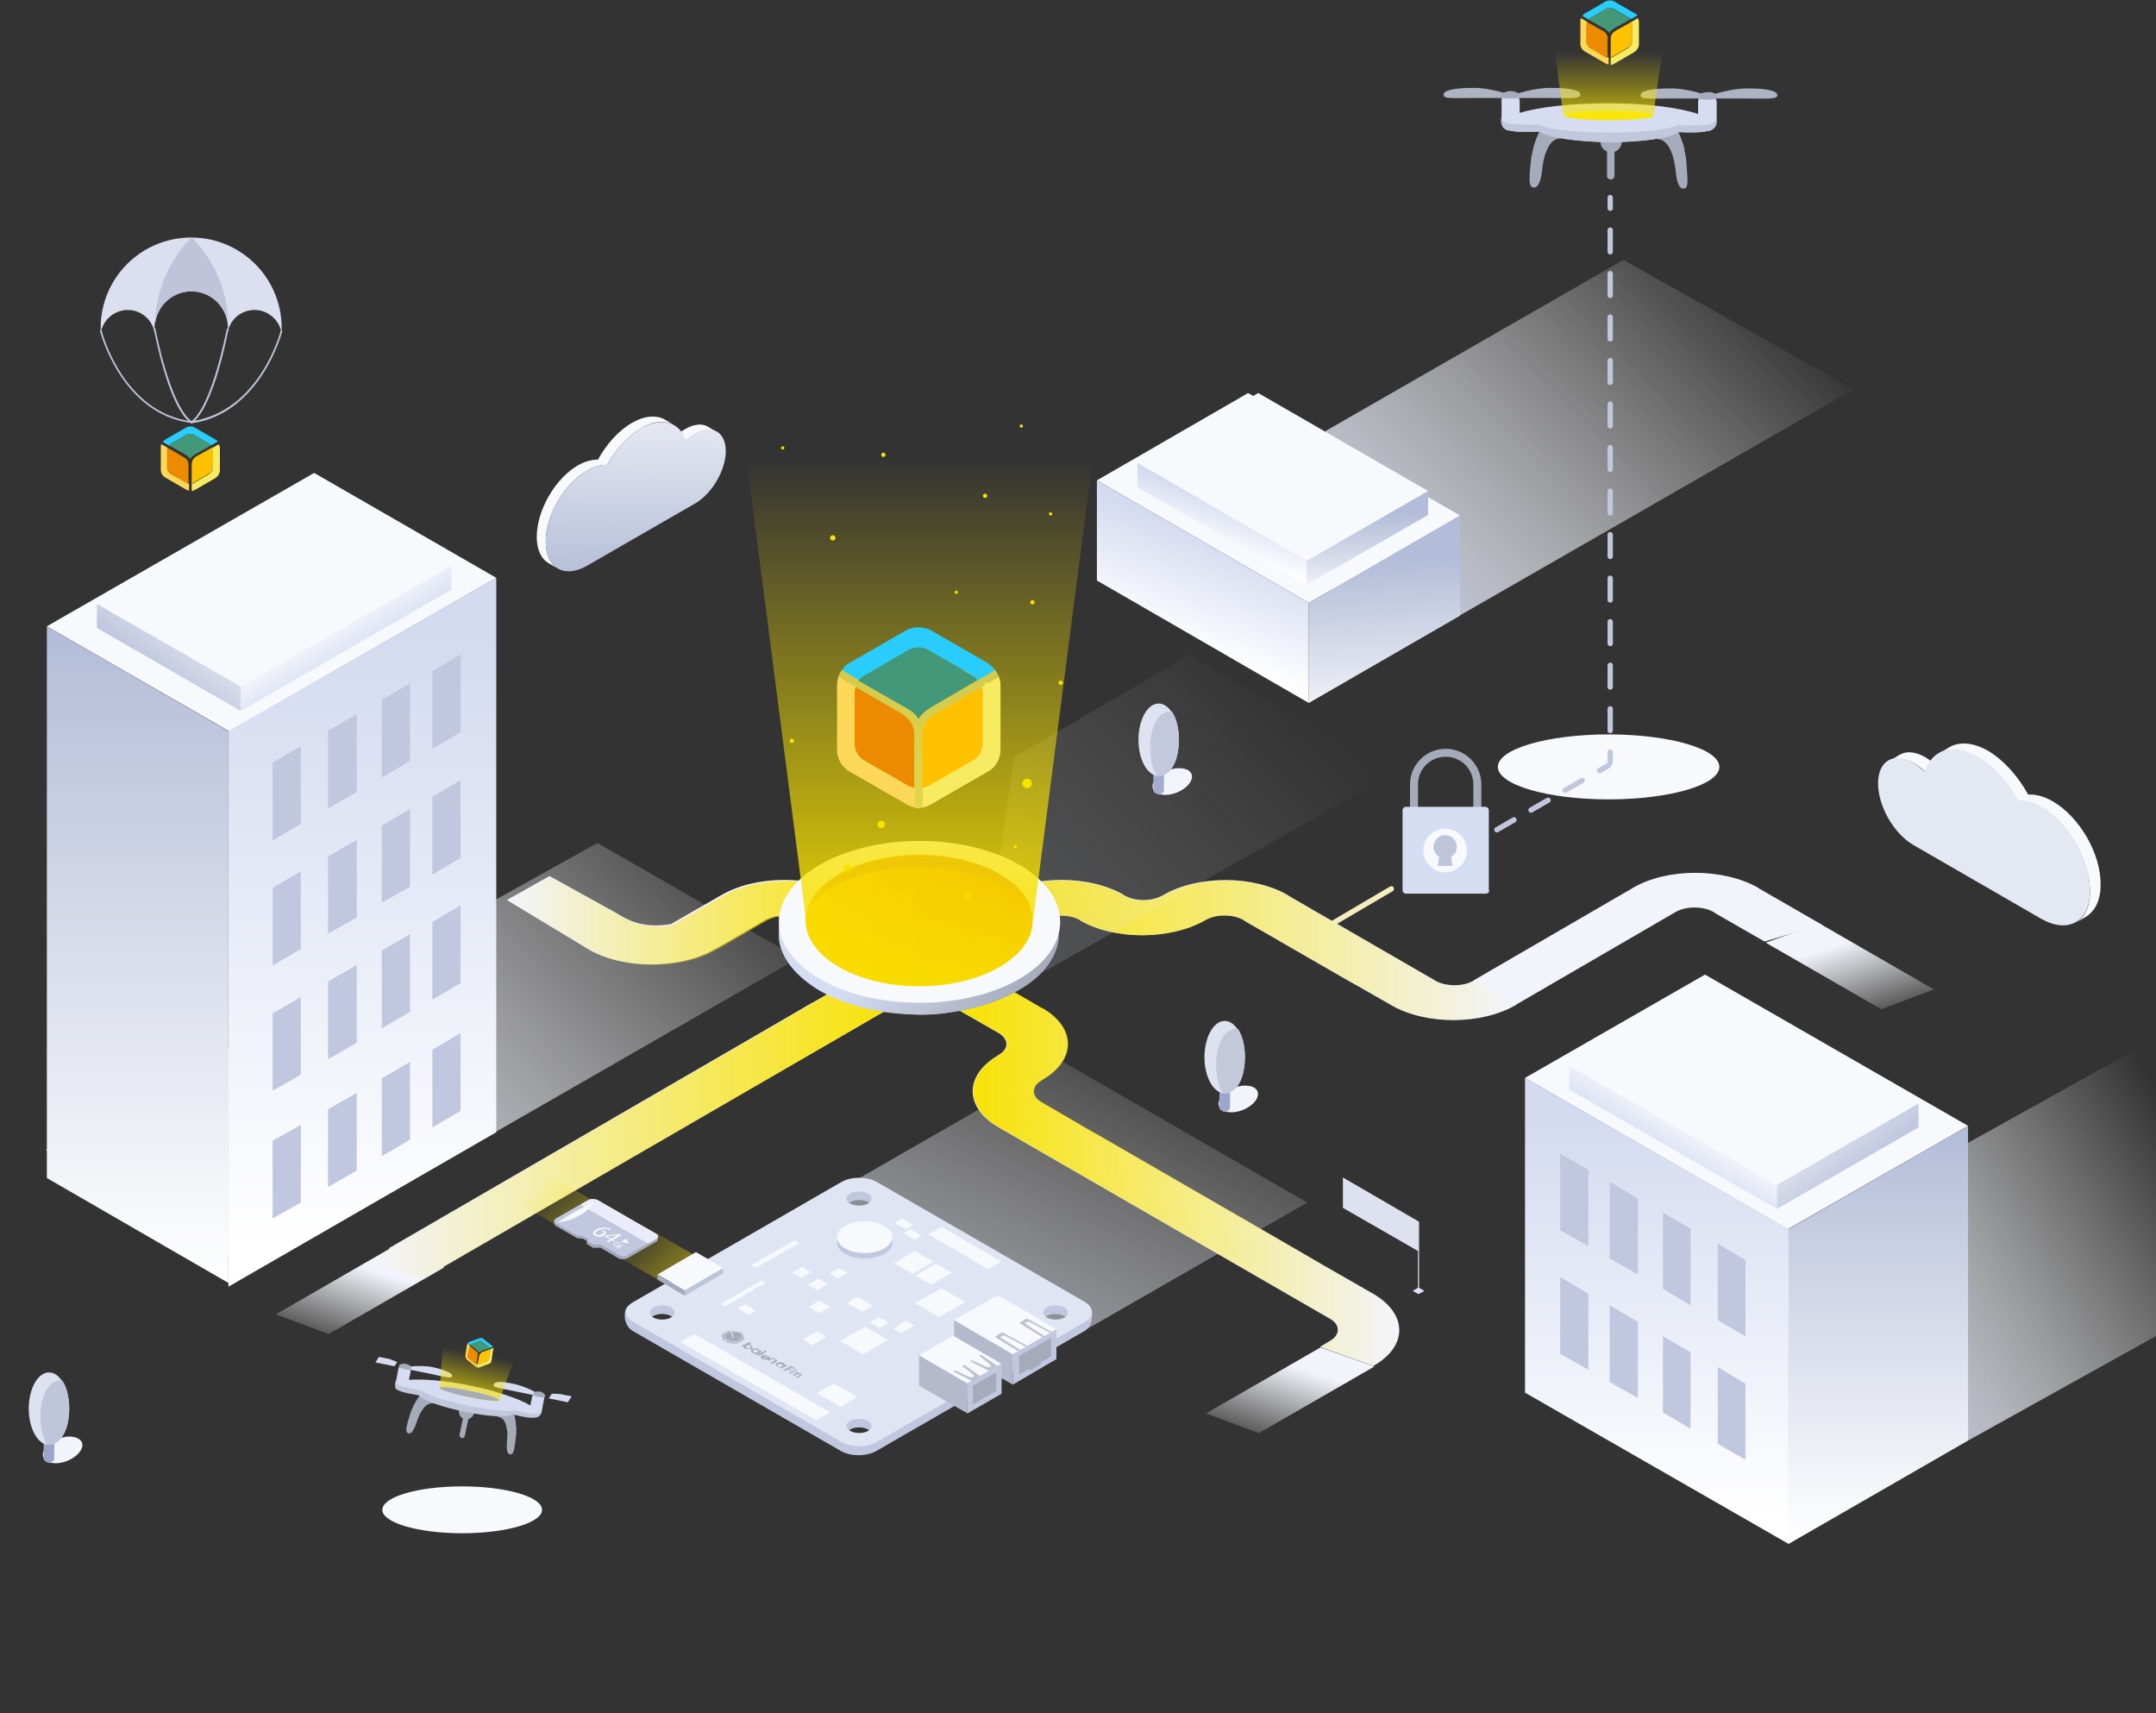 <?xml version="1.0" encoding="utf-8"?>
<!-- Generator: Adobe Illustrator 23.0.1, SVG Export Plug-In . SVG Version: 6.00 Build 0)  -->
<svg version="1.1" id="Ebene_2" xmlns="http://www.w3.org/2000/svg" xmlns:xlink="http://www.w3.org/1999/xlink" x="0px" y="0px"
	 viewBox="0 0 404.9 321.7" style="enable-background:new 0 0 404.9 321.7;" xml:space="preserve">
<rect x="0" y="0" width="404.9" height="321.7" fill="#333333" stroke="none"/>
<style type="text/css">
	.Top_x0020_12{fill:#F7F9FD;}
	.Right_x0020_8{fill:url(#SVGID_1_);}
	.Top_x0020_13{fill:#F7F9FD;}
	.Front_x0020_6{fill:url(#SVGID_2_);}
	.Top_x0020_14{fill:#F7F9FD;}
	.Right_x0020_10{fill:url(#SVGID_3_);}
	.Top_x0020_15{fill:#F7F9FD;}
	.Front_x0020_7{fill:url(#SVGID_4_);}
	.Windows_x0020_4{fill:#BDC3D9;}
	.Fenster_x0020_4{fill:#C1C7DF;}
	.st0{fill:url(#SVGID_5_);}
	.st1{fill:none;stroke:#F3EEBF;stroke-linecap:round;stroke-miterlimit:10;}
	.st2{fill:url(#SVGID_6_);}
	.st3{fill:#F7F9FD;}
	.st4{fill:url(#SVGID_7_);}
	.st5{fill:url(#SVGID_8_);}
	.st6{fill:url(#SVGID_9_);}
	.st7{fill:url(#SVGID_10_);}
	.st8{fill:#F2F4FC;}
	.st9{fill:#9CA6CA;}
	.st10{fill:#DDE1F0;}
	.st11{fill:#BFC5DB;}
	.st12{fill:url(#SVGID_11_);}
	.st13{fill:url(#SVGID_12_);}
	.st14{fill:url(#SVGID_13_);}
	.st15{fill:url(#SVGID_14_);}
	.st16{fill:#C1C7DF;}
	.st17{fill:url(#SVGID_15_);}
	.st18{fill:url(#SVGID_16_);}
	.st19{fill:none;stroke:#C1C7DF;stroke-linecap:round;stroke-linejoin:round;}
	.st20{fill:none;stroke:#C1C7DF;stroke-linecap:round;stroke-linejoin:round;stroke-dasharray:3.702,3.702;}
	.st21{fill:#A5ABBB;}
	.st22{fill:#D5DDF3;}
	.st23{fill:none;stroke:#C1C7DF;stroke-linecap:round;stroke-linejoin:round;stroke-dasharray:4.086,4.086;}
	.st24{fill:url(#SVGID_17_);}
	.st25{fill:url(#SVGID_18_);}
	.st26{fill:url(#SVGID_19_);}
	.st27{fill:url(#SVGID_20_);}
	.st28{fill:url(#SVGID_21_);}
	.st29{fill:#D6DDF2;}
	.st30{fill:#C1C7DD;}
	.st31{fill:#FCEE21;}
	.st32{opacity:0.75;fill:#D5DDF3;}
	.st33{fill:url(#SVGID_22_);}
	.st34{fill:url(#SVGID_23_);}
	.st35{clip-path:url(#SVGID_25_);}
	.st36{clip-path:url(#SVGID_27_);fill:#FFC100;}
	.st37{clip-path:url(#SVGID_27_);fill:#F6EB61;}
	.st38{clip-path:url(#SVGID_27_);fill:#439879;}
	.st39{clip-path:url(#SVGID_27_);fill:#28CDFB;}
	.st40{clip-path:url(#SVGID_27_);fill:#FDD757;}
	.st41{clip-path:url(#SVGID_27_);fill:#EC8B00;}
	.st42{fill:url(#SVGID_28_);}
	.st43{fill:url(#SVGID_29_);}
	.st44{fill:url(#SVGID_30_);}
	.st45{fill:url(#SVGID_31_);}
	.st46{fill:url(#SVGID_32_);}
	.st47{clip-path:url(#SVGID_34_);fill:#BFC4DA;}
	.st48{clip-path:url(#SVGID_36_);fill:#BFC4DA;}
	.st49{clip-path:url(#SVGID_38_);fill:#BFC4DA;}
	.st50{clip-path:url(#SVGID_40_);fill:#BFC4DA;}
	.st51{clip-path:url(#SVGID_42_);fill:#DCDFEF;}
	.st52{clip-path:url(#SVGID_44_);fill:#BFC4DA;}
	.st53{clip-path:url(#SVGID_46_);}
	.st54{clip-path:url(#SVGID_48_);fill:#FFC100;}
	.st55{clip-path:url(#SVGID_48_);fill:#F6EB61;}
	.st56{clip-path:url(#SVGID_48_);fill:#439879;}
	.st57{clip-path:url(#SVGID_48_);fill:#28CDFB;}
	.st58{clip-path:url(#SVGID_48_);fill:#FDD757;}
	.st59{clip-path:url(#SVGID_48_);fill:#EC8B00;}
	.st60{fill:url(#SVGID_49_);}
	.st61{fill:#C3C9D8;}
	.st62{clip-path:url(#SVGID_51_);}
	.st63{clip-path:url(#SVGID_53_);fill:#A6ABBA;}
	.st64{clip-path:url(#SVGID_55_);}
	.st65{clip-path:url(#SVGID_57_);fill:#A6ABBA;}
	.st66{clip-path:url(#SVGID_59_);}
	.st67{clip-path:url(#SVGID_61_);fill:#A6ABBA;}
	.st68{clip-path:url(#SVGID_63_);}
	.st69{clip-path:url(#SVGID_65_);fill:#A6ABBA;}
	.st70{clip-path:url(#SVGID_67_);}
	.st71{clip-path:url(#SVGID_69_);fill:#A6ABBA;}
	.st72{clip-path:url(#SVGID_71_);}
	.st73{clip-path:url(#SVGID_73_);fill:#A6ABBA;}
	.st74{clip-path:url(#SVGID_75_);}
	.st75{clip-path:url(#SVGID_77_);fill:#D6DDF2;}
	.st76{clip-path:url(#SVGID_79_);}
	.st77{clip-path:url(#SVGID_81_);fill:#C1C7DD;}
	.st78{clip-path:url(#SVGID_83_);}
	.st79{clip-path:url(#SVGID_85_);fill:#C1C7DD;}
	.st80{clip-path:url(#SVGID_87_);}
	.st81{clip-path:url(#SVGID_89_);fill:#C1C7DD;}
	.st82{clip-path:url(#SVGID_91_);}
	.st83{clip-path:url(#SVGID_93_);fill:#C1C7DD;}
	.st84{clip-path:url(#SVGID_95_);}
	.st85{clip-path:url(#SVGID_97_);enable-background:new    ;}
	.st86{clip-path:url(#SVGID_99_);}
	.st87{clip-path:url(#SVGID_101_);}
	.st88{clip-path:url(#SVGID_103_);fill:#D6DDF2;}
	.st89{clip-path:url(#SVGID_105_);}
	.st90{clip-path:url(#SVGID_107_);fill:#D6DDF2;}
	.st91{clip-path:url(#SVGID_109_);}
	.st92{clip-path:url(#SVGID_111_);fill:#A6ABBA;}
	.st93{clip-path:url(#SVGID_113_);}
	.st94{clip-path:url(#SVGID_115_);fill:#D6DDF2;}
	.st95{clip-path:url(#SVGID_117_);}
	.st96{clip-path:url(#SVGID_119_);enable-background:new    ;}
	.st97{clip-path:url(#SVGID_121_);}
	.st98{clip-path:url(#SVGID_123_);}
	.st99{clip-path:url(#SVGID_125_);fill:#D6DDF2;}
	.st100{clip-path:url(#SVGID_127_);}
	.st101{clip-path:url(#SVGID_129_);fill:#A6ABBA;}
	.st102{fill:url(#SVGID_130_);}
	.st103{fill:url(#SVGID_131_);}
	.st104{clip-path:url(#SVGID_133_);}
	.st105{clip-path:url(#SVGID_135_);fill:#A6ABBA;}
	.st106{clip-path:url(#SVGID_137_);}
	.st107{clip-path:url(#SVGID_139_);fill:#FFC100;}
	.st108{clip-path:url(#SVGID_139_);fill:#F6EB61;}
	.st109{clip-path:url(#SVGID_139_);fill:#439879;}
	.st110{clip-path:url(#SVGID_139_);fill:#28CDFB;}
	.st111{clip-path:url(#SVGID_139_);fill:#FDD757;}
	.st112{clip-path:url(#SVGID_139_);fill:#EC8B00;}
	.st113{opacity:0.4;fill:url(#SVGID_140_);}
	.st114{opacity:0.4;fill:url(#SVGID_141_);}
	.st115{fill:#A4AABA;}
	.st116{fill:#EAEDF9;}
	.st117{opacity:0.7;fill:url(#SVGID_142_);}
	.st118{fill:#DFE5F2;}
	.st119{fill:#B4BACC;}
	.st120{opacity:0.7;}
	.st121{fill:url(#SVGID_143_);}
	.st122{opacity:0.2;fill:url(#SVGID_144_);}
	.st123{fill:url(#SVGID_145_);}
	.st124{fill:url(#SVGID_146_);}
	.st125{fill:#CC8621;}
	.st126{fill:url(#SVGID_147_);}
	.st127{fill:#F8E200;}
	.st128{opacity:0.7;fill:#F6EB61;}
	.st129{display:none;fill:#0495D5;}
	.st130{clip-path:url(#SVGID_149_);}
	.st131{clip-path:url(#SVGID_151_);fill:#FFC100;}
	.st132{clip-path:url(#SVGID_151_);fill:#F6EB61;}
	.st133{clip-path:url(#SVGID_151_);fill:#439879;}
	.st134{clip-path:url(#SVGID_151_);fill:#28CDFB;}
	.st135{clip-path:url(#SVGID_151_);fill:#FDD757;}
	.st136{clip-path:url(#SVGID_151_);fill:#EC8B00;}
	.st137{opacity:0.1;fill:url(#SVGID_152_);}
</style>
<linearGradient id="SVGID_1_" gradientUnits="userSpaceOnUse" x1="-918.886" y1="801.385" x2="-918.886" y2="800.385">
	<stop  offset="0" style="stop-color:#FFFFFF"/>
	<stop  offset="1" style="stop-color:#B3BCD8"/>
</linearGradient>
<linearGradient id="SVGID_2_" gradientUnits="userSpaceOnUse" x1="-918.886" y1="801.385" x2="-918.886" y2="802.385">
	<stop  offset="0" style="stop-color:#D4DBF0"/>
	<stop  offset="1" style="stop-color:#FFFFFF"/>
</linearGradient>
<linearGradient id="SVGID_3_" gradientUnits="userSpaceOnUse" x1="-918.886" y1="801.385" x2="-918.886" y2="800.385">
	<stop  offset="0" style="stop-color:#FFFFFF"/>
	<stop  offset="1" style="stop-color:#B3BCD8"/>
</linearGradient>
<linearGradient id="SVGID_4_" gradientUnits="userSpaceOnUse" x1="-918.886" y1="801.385" x2="-918.886" y2="802.385">
	<stop  offset="0" style="stop-color:#D4DBF0"/>
	<stop  offset="1" style="stop-color:#FFFFFF"/>
</linearGradient>
<linearGradient id="SVGID_5_" gradientUnits="userSpaceOnUse" x1="1172.989" y1="224.256" x2="1255.835" y2="144.428" gradientTransform="matrix(1 0 0 1 -1121.063 0)">
	<stop  offset="0" style="stop-color:#C1C7DF"/>
	<stop  offset="7.794535e-02" style="stop-color:#CDD2E5;stop-opacity:0.922"/>
	<stop  offset="0.261" style="stop-color:#E3E6F1;stop-opacity:0.739"/>
	<stop  offset="0.461" style="stop-color:#F3F4F9;stop-opacity:0.539"/>
	<stop  offset="0.688" style="stop-color:#FCFCFE;stop-opacity:0.312"/>
	<stop  offset="1" style="stop-color:#FFFFFF;stop-opacity:0"/>
</linearGradient>
<polyline class="st0" points="47.9,238.5 8.6,215.9 112.2,158.3 149.9,179.9 "/>
<line class="st1" x1="249.4" y1="173.9" x2="261.3" y2="166.9"/>
<g>
	<linearGradient id="SVGID_6_" gradientUnits="userSpaceOnUse" x1="254.25" y1="115.521" x2="326.812" y2="43.632">
		<stop  offset="0" style="stop-color:#C1C7DF"/>
		<stop  offset="7.526480e-02" style="stop-color:#CDD2E5;stop-opacity:0.922"/>
		<stop  offset="0.252" style="stop-color:#E3E6F1;stop-opacity:0.739"/>
		<stop  offset="0.445" style="stop-color:#F3F4F9;stop-opacity:0.539"/>
		<stop  offset="0.664" style="stop-color:#FCFCFE;stop-opacity:0.312"/>
		<stop  offset="0.966" style="stop-color:#FFFFFF;stop-opacity:0"/>
	</linearGradient>
	<polygon class="st2" points="266.6,119.9 223.4,95.6 304.9,48.8 348.1,73.1 	"/>
	<g>
		<polygon class="st3" points="245.8,113.2 206,90.2 234.4,73.8 274.2,96.8 		"/>
		<linearGradient id="SVGID_7_" gradientUnits="userSpaceOnUse" x1="229.555" y1="101.526" x2="221.961" y2="121.416">
			<stop  offset="0" style="stop-color:#D4DBF0"/>
			<stop  offset="1" style="stop-color:#FFFFFF"/>
		</linearGradient>
		<polygon class="st4" points="245.8,132 206,109 206,90.2 245.8,113.2 		"/>
		<linearGradient id="SVGID_8_" gradientUnits="userSpaceOnUse" x1="261.343" y1="138.777" x2="259.553" y2="105.215">
			<stop  offset="0" style="stop-color:#FFFFFF"/>
			<stop  offset="1" style="stop-color:#B3BCD8"/>
		</linearGradient>
		<polygon class="st5" points="274.2,96.8 245.8,113.2 245.8,132 274.2,115.6 		"/>
	</g>
	<g>
		<polygon class="st3" points="245.4,105.3 213.6,86.9 236.3,73.8 268.2,92.2 		"/>
		<linearGradient id="SVGID_9_" gradientUnits="userSpaceOnUse" x1="230.986" y1="94.524" x2="227.925" y2="102.541">
			<stop  offset="0" style="stop-color:#D4DBF0"/>
			<stop  offset="1" style="stop-color:#FFFFFF"/>
		</linearGradient>
		<polygon class="st6" points="245.4,109.8 213.6,91.5 213.6,86.9 245.4,105.3 		"/>
		<linearGradient id="SVGID_10_" gradientUnits="userSpaceOnUse" x1="257.432" y1="112.885" x2="256.56" y2="96.546">
			<stop  offset="0" style="stop-color:#FFFFFF"/>
			<stop  offset="1" style="stop-color:#B3BCD8"/>
		</linearGradient>
		<polygon class="st7" points="268.2,92.2 245.4,105.3 245.4,109.8 268.2,96.7 		"/>
	</g>
</g>
<g>
	<path id="XMLID_28_" class="st8" d="M14.9,272.7c-1.1,1.4-3.4,2.3-5.1,2s-2.3-1.6-1.2-2.9c1.1-1.4,3.4-2.3,5.1-2
		C15.5,270.1,16,271.4,14.9,272.7z"/>
	<path id="XMLID_27_" class="st9" d="M9.2,268.8h-1v5.1c0,0.2,0.1,0.3,0.2,0.4l0.5,0.3c0,0,0.1,0.1,0.3,0.1c0.1,0,0.2-0.1,0.3-0.1
		l0.4-0.2c0.2-0.1,0.3-0.3,0.3-0.6v-5H9.2z"/>
	<ellipse id="XMLID_26_" class="st10" cx="9.2" cy="264.5" rx="3.8" ry="6.8"/>
	<path id="XMLID_25_" class="st11" d="M13,264.5c0-2.4-0.5-4.1-1.3-5.3c-0.1,0-0.2,0-0.3,0c-2.1,0-3.8,2.5-3.8,6.8
		c0,2.3,0.5,4.1,1.3,5.3c0.1,0,0.2,0,0.3,0C11.3,271.2,13,268.8,13,264.5z"/>
</g>
<polygon id="XMLID_24_" class="st10" points="266.5,241.8 266.5,229.4 266.5,229.4 252.2,221.1 252.2,226.8 266.3,234.9 
	266.3,241.8 265.3,242.4 266.4,243 267.5,242.4 "/>
<path class="st8" d="M177.3,183.4c-2.2,1.3-5.7,1.3-7.9,0c-2.2-1.3-2.2-3.3,0-4.6c2.2-1.3,5.7-1.3,7.9,0
	C179.5,180.1,179.5,182.1,177.3,183.4z M342.1,173.6l-11.8-6.8l0,0c0,0-0.1,0-0.1-0.1c-6.5-3.7-17-3.8-23.5,0l0,0L276.9,184l0,0
	c0,0-0.1,0-0.1,0.1c-2,1.2-5.3,1.2-7.3,0l-27.5-15.9c0,0-0.1,0-0.1-0.1c-6.5-3.8-17-3.8-23.5,0l0,0c-2,1.2-5.3,1.2-7.3,0
	c0,0-0.1,0-0.1-0.1l0,0c-6.5-3.7-16.8-3.7-23.3,0l0,0l-7.5,4.3l0,0c-4.3-1.1-9.3-1.1-13.7,0l-7.3-4.2l0,0c0,0-0.1,0-0.1-0.1
	c0,0,0,0-0.1,0l0,0l0,0c-6.5-3.7-16.9-3.7-23.4,0l0,0l-9.4,5.4l0,0c0,0-0.1,0.1-0.1,0.1c-5.7,1-8.6-1-10.6-2.2l-12.3-6.8l-8,4.5
	l15.4,9.3l0.1,0l-0.1,0c6.4,3.7,16.8,3.7,23.3,0.1l1.8-1l7.9-4.6l0,0c2-1.2,5.3-1.2,7.3,0c0,0,0.1,0,0.1,0.1l0,0l7.3,4.2l0,0
	c-2,2.5-2,5.4,0,7.9l0,0l-4.7,2.7l-1.8,1l-1,0.6l0,0l-77.8,45.1l9.9,3.7l76.1-44.1l0,0l7.4-4.3c4.3,1.1,9.3,1.1,13.7,0l0,0l7.5,4.3
	l0,0c1.9,1.2,1.9,3-0.1,4.1c0,0-0.1,0-0.1,0.1l0,0c-6.3,3.7-6.3,9.7,0,13.4l0,0l62.5,36.1c1.8,1.1,1.8,2.9,0,4l-2,1.2l10,3.6l0,0
	c6.5-3.7,6.5-9.7,0.1-13.5l0,0l-9.6-5.5l-8.1-4.7l-33.8-19.5l-1.8-1l-9.1-5.3l0,0c-2-1.1-2-3-0.1-4.1c0,0,0.1,0,0.1-0.1
	c6.5-3.7,6.5-9.8,0.1-13.5l0,0l-0.1,0c0,0,0,0,0,0l0,0l-7.4-4.3c2-2.5,2-5.4,0-7.9l7.4-4.3l0,0c2-1.1,5.1-1.2,7.1-0.1
	c0,0,0.1,0,0.1,0.1c6.5,3.8,17,3.7,23.5,0l0,0c2-1.2,5.3-1.2,7.3,0c0,0,0.1,0,0.1,0.1l0,0l19.6,11.3l1.8,1l6.1,3.5h0l0,0
	c6.5,3.8,17,3.8,23.5,0c0,0,0.1,0,0.1-0.1l0,0l29.8-17.3l0,0c2-1.2,5.3-1.2,7.3,0c0,0,0.1,0,0.1,0.1l0,0l9.4,5.4"/>
<g>
	<path class="st3" d="M356.8,141.7l-2,1.2c1.2-0.7,2.9-0.6,4.8,0.5c0.7,0.4,1.4,1,2.1,1.6l2-1.2c-0.7-0.6-1.4-1.2-2.1-1.6
		C359.7,141.1,358,141,356.8,141.7z"/>
	<path class="st3" d="M385.4,150.4c-1.6-0.9-3.2-1.3-4.5-1.2c-1.9-3.4-4.5-6.4-7.5-8.2c-2.8-1.6-5.4-1.8-7.3-0.7l-2,1.2
		c1.9-1.1,4.4-0.9,7.3,0.7c3,1.7,5.7,4.7,7.5,8.2c1.3-0.1,2.9,0.3,4.5,1.2c5,2.9,9.1,10,9.1,15.8c0,2.9-1,4.9-2.7,5.9l2-1.2
		c1.6-1,2.7-3,2.7-5.9C394.6,160.3,390.5,153.3,385.4,150.4z"/>
</g>
<g>
	
		<linearGradient id="SVGID_11_" gradientUnits="userSpaceOnUse" x1="-11.588" y1="486.672" x2="34.22" y2="529.284" gradientTransform="matrix(-1 0 0 1 7.417 0)">
		<stop  offset="0" style="stop-color:#E4E8F2"/>
		<stop  offset="1" style="stop-color:#B3BCD8"/>
	</linearGradient>
	<path class="st12" d="M371.4,142.1c3,1.7,5.7,4.7,7.5,8.2c1.3-0.1,2.9,0.3,4.5,1.2c5,2.9,9.1,10,9.1,15.8c0,5.8-4.1,8.1-9.2,5.2
		l-23.9-13.8c-3.7-2.1-6.7-7.3-6.7-11.6c0-4.3,3-6,6.7-3.8c0.7,0.4,1.4,1,2.1,1.6C362.8,140.7,366.8,139.4,371.4,142.1z"/>
</g>
<linearGradient id="SVGID_12_" gradientUnits="userSpaceOnUse" x1="346.128" y1="256.204" x2="452.724" y2="195.724">
	<stop  offset="0" style="stop-color:#C1C7DF"/>
	<stop  offset="4.307938e-02" style="stop-color:#CBD0E4;stop-opacity:0.931"/>
	<stop  offset="0.164" style="stop-color:#E2E5F0;stop-opacity:0.739"/>
	<stop  offset="0.293" style="stop-color:#F2F4F8;stop-opacity:0.531"/>
	<stop  offset="0.438" style="stop-color:#FCFCFD;stop-opacity:0.301"/>
	<stop  offset="0.626" style="stop-color:#FFFFFF;stop-opacity:0"/>
</linearGradient>
<polygon class="st13" points="369.6,270.5 320.2,242.1 427.8,182.2 477.3,210.6 "/>
<linearGradient id="SVGID_13_" gradientUnits="userSpaceOnUse" x1="311.164" y1="210.094" x2="311.164" y2="284.642">
	<stop  offset="0" style="stop-color:#D4DBF0"/>
	<stop  offset="1" style="stop-color:#FFFFFF"/>
</linearGradient>
<polygon class="st14" points="335.9,289.9 286.4,261.5 286.4,202.4 335.9,230.8 "/>
<polygon class="Top_x0020_15" points="335.8,230.8 286.4,202.4 320.2,183 369.6,211.4 "/>
<linearGradient id="SVGID_14_" gradientUnits="userSpaceOnUse" x1="352.766" y1="289.932" x2="352.766" y2="211.399">
	<stop  offset="0" style="stop-color:#FFFFFF"/>
	<stop  offset="1" style="stop-color:#B3BCD8"/>
</linearGradient>
<polygon class="st15" points="369.6,270.5 335.9,289.9 335.9,230.8 369.6,211.4 "/>
<g>
	<polygon class="st16" points="298.3,234 293,231 293,216.6 298.3,219.7 	"/>
	<polygon class="st16" points="307.6,239.3 302.3,236.3 302.3,221.9 307.6,225 	"/>
	<polygon class="st16" points="317.5,245.1 312.3,242 312.3,227.7 317.5,230.7 	"/>
	<polygon class="st16" points="327.8,250.9 322.6,247.9 322.6,233.5 327.8,236.6 	"/>
</g>
<g>
	<polygon class="st16" points="298.3,257.2 293,254.2 293,239.8 298.3,242.9 	"/>
	<polygon class="st16" points="307.6,262.5 302.3,259.5 302.3,245.1 307.6,248.2 	"/>
	<polygon class="st16" points="317.5,268.3 312.3,265.2 312.3,250.9 317.5,253.9 	"/>
	<polygon class="st16" points="327.8,274.1 322.6,271.1 322.6,256.7 327.8,259.8 	"/>
</g>
<g>
	<linearGradient id="SVGID_15_" gradientUnits="userSpaceOnUse" x1="311.673" y1="217.705" x2="317.34" y2="208.459">
		<stop  offset="0" style="stop-color:#D4DBF0"/>
		<stop  offset="1" style="stop-color:#FFFFFF"/>
	</linearGradient>
	<polygon class="st17" points="333.7,227 294.7,204.6 294.7,200.1 333.7,222.5 	"/>
	<polygon class="Top_x0020_14" points="333.7,222.5 294.7,200.1 321.3,184.8 360.3,207.2 	"/>
	<linearGradient id="SVGID_16_" gradientUnits="userSpaceOnUse" x1="337.457" y1="204.891" x2="351.475" y2="222.786">
		<stop  offset="0" style="stop-color:#FFFFFF"/>
		<stop  offset="1" style="stop-color:#B3BCD8"/>
	</linearGradient>
	<polygon class="st18" points="360.3,211.7 333.7,227 333.7,222.5 360.3,207.2 	"/>
</g>
<ellipse class="st3" cx="302.1" cy="144" rx="20.8" ry="6.1"/>
<g>
	<g>
		<line class="st19" x1="269.8" y1="162.3" x2="271.5" y2="161.3"/>
		<line class="st20" x1="274.7" y1="159.5" x2="298.8" y2="145.6"/>
		<line class="st19" x1="300.4" y1="144.7" x2="302.1" y2="143.7"/>
	</g>
</g>
<g>
	<g>
		<path class="st21" d="M278.2,153.3h-1.5v-6c0-2.9-2.3-5.2-5.2-5.2c-2.9,0-5.2,2.3-5.2,5.2v5.9h-1.5v-5.9c0-3.7,3-6.7,6.7-6.7
			c3.7,0,6.7,3,6.7,6.7V153.3z"/>
	</g>
	<path class="st22" d="M279.7,167.2c0,0.3-0.3,0.6-0.6,0.6h-15.1c-0.3,0-0.6-0.3-0.6-0.6v-15.1c0-0.3,0.3-0.6,0.6-0.6H279
		c0.3,0,0.6,0.3,0.6,0.6V167.2z"/>
	<circle class="st3" cx="271.4" cy="159.7" r="4.1"/>
	<path class="st11" d="M273.6,159c0-1.2-1-2.2-2.2-2.2c-1.2,0-2.2,1-2.2,2.2c0,0.8,0.5,1.5,1.1,1.9l-0.3,1.7h2.8l-0.3-1.7
		C273.2,160.5,273.6,159.8,273.6,159z"/>
</g>
<g>
	<g>
		<line class="st19" x1="302.4" y1="37.1" x2="302.4" y2="39.1"/>
		<line class="st23" x1="302.4" y1="43.2" x2="302.4" y2="139.2"/>
		<line class="st19" x1="302.4" y1="141.2" x2="302.4" y2="143.2"/>
	</g>
</g>
<linearGradient id="SVGID_17_" gradientUnits="userSpaceOnUse" x1="69.886" y1="235.405" x2="63.288" y2="255.467">
	<stop  offset="0.135" style="stop-color:#F2F4FC"/>
	<stop  offset="0.966" style="stop-color:#FFFFFF;stop-opacity:0"/>
</linearGradient>
<path class="st24" d="M73.3,234.4l-21.5,12.4l9.9,3.7L83.4,238L73.3,234.4z"/>
<linearGradient id="SVGID_18_" gradientUnits="userSpaceOnUse" x1="244.541" y1="254.029" x2="237.943" y2="274.09">
	<stop  offset="0.135" style="stop-color:#F2F4FC"/>
	<stop  offset="0.966" style="stop-color:#FFFFFF;stop-opacity:0"/>
</linearGradient>
<path class="st25" d="M248,253l-21.5,12.4l9.9,3.7l21.7-12.5L248,253z"/>
<linearGradient id="SVGID_19_" gradientUnits="userSpaceOnUse" x1="69.267" y1="212.862" x2="170.407" y2="212.862">
	<stop  offset="0" style="stop-color:#F8E200;stop-opacity:0"/>
	<stop  offset="1" style="stop-color:#F8E200"/>
</linearGradient>
<path class="st26" d="M157.6,185.5l-1.8,1l-1,0.6l0,0l-85.5,49.5l9.9,3.7l83.8-48.6l0,0l7.4-4.3L157.6,185.5z"/>
<linearGradient id="SVGID_20_" gradientUnits="userSpaceOnUse" x1="180.195" y1="178.491" x2="285.018" y2="178.491">
	<stop  offset="0" style="stop-color:#F8E200"/>
	<stop  offset="1" style="stop-color:#F8E200;stop-opacity:0"/>
</linearGradient>
<path class="st27" d="M276.9,184L276.9,184c0,0-0.1,0-0.1,0.1c-2,1.2-5.3,1.2-7.3,0L242,168.3c0,0-0.1,0-0.1-0.1
	c-6.5-3.8-17-3.8-23.5,0l0,0c-2,1.2-5.3,1.2-7.3,0c0,0-0.1,0-0.1-0.1l0,0c-6.5-3.7-16.8-3.7-23.3,0l0,0l-7.5,4.3l0,0l8.1,12.6
	c2-2.5,2-5.4,0-7.9l7.4-4.3l0,0c2-1.1,5.1-1.2,7.1-0.1c0,0,0.1,0,0.1,0.1c6.5,3.8,17,3.7,23.5,0l0,0c2-1.2,5.3-1.2,7.3,0
	c0,0,0.1,0,0.1,0.1l0,0l19.6,11.3l1.8,1l6.1,3.5h0l0,0c6.5,3.8,17,3.8,23.5,0c0,0,0.1,0,0.1-0.1l0,0L276.9,184z M195.7,189.3
	 M195.8,189.4"/>
<linearGradient id="SVGID_21_" gradientUnits="userSpaceOnUse" x1="95.465" y1="172.913" x2="166.654" y2="172.913">
	<stop  offset="0" style="stop-color:#F8E200;stop-opacity:0"/>
	<stop  offset="1" style="stop-color:#F8E200"/>
</linearGradient>
<path class="st28" d="M166.7,172.5l-7.3-4.2l0,0c0,0-0.1,0-0.1-0.1c0,0,0,0-0.1,0l0,0l0,0c-6.5-3.7-16.9-3.7-23.4,0l0,0l-9.4,5.4
	l0,0c0,0-0.1,0.1-0.1,0.1c-5.7,1-8.6-1-10.6-2.2l-12.2-6.8l-8,4.5l15.4,9.2l0.1,0l-0.1,0c6.4,3.7,16.8,3.7,23.3,0.1l1.8-1l7.9-4.6
	l0,0c2-1.2,5.3-1.2,7.3,0c0,0,0.1,0,0.1,0.1l0,0l7.3,4.2l0,0L166.7,172.5z"/>
<g>
	<g>
		<g>
			<path class="st21" d="M302.5,33.7L302.5,33.7c-0.4,0-0.7-0.3-0.7-0.7l0-9.2c0-0.4,0.3-0.7,0.7-0.7l0,0c0.4,0,0.7,0.3,0.7,0.7
				l0,9.2C303.2,33.4,302.9,33.7,302.5,33.7z"/>
		</g>
		<ellipse transform="matrix(0.259 -0.966 0.966 0.259 198.549 311.835)" class="st21" cx="302.4" cy="26.6" rx="2" ry="2"/>
		<path class="st21" d="M289.6,23.7c0,0-1.8,3.5-2.1,6.5s-0.5,4.8,0.4,5c0.9,0.2,1.5-1.1,1.7-3.2c0.2-2.1,1-6,3.3-6.1
			C295.2,26,289.6,23.7,289.6,23.7z"/>
		<path class="st21" d="M292.9,26c2.3-0.1-3.3-2.3-3.3-2.3s-1.1,2-1.7,4.3c0.3-0.1,0.7-0.2,1.1-0.2c0.6,0.1,1,0.6,1.2,1.1
			C290.7,27.4,291.5,26.1,292.9,26z"/>
		<path class="st21" d="M314.7,23.8c0,0,1.8,3.5,2,6.6c0.2,3.1,0.5,4.8-0.4,5c-0.9,0.2-1.4-1.1-1.6-3.2c-0.2-2.1-1-6-3.3-6.1
			C309.1,26,314.7,23.8,314.7,23.8z"/>
		<path class="st21" d="M311.4,26.1c-2.3-0.1,3.3-2.3,3.3-2.3s1.1,2,1.7,4.3c-0.3-0.1-0.7-0.2-1.1-0.2c-0.6,0.1-1,0.5-1.2,1.1
			C313.6,27.5,312.7,26.2,311.4,26.1z"/>
		<path class="st29" d="M320.6,17.5L320.6,17.5c-0.9,0-1.7,0.8-1.7,1.7l0,2.2c-3.5-1.2-9.8-2-16.8-2c-7,0-13.2,0.7-16.7,1.8l0-2.2
			c0-0.9-0.8-1.7-1.7-1.7c-0.9,0-1.7,0.8-1.7,1.7l0,3.8c0,0.3,0.1,0.6,0.2,0.8c0.1,0.3,0.3,0.5,0.6,0.7c0.2,0.1,0.4,0.2,0.7,0.2
			c1.2,0.3,3.2,0.3,5.7,0.2c1.5,1.1,6.7,1.9,13,2c6.3,0,11.5-0.8,13-1.9c2.4,0.1,4.3,0.1,5.5-0.2c0.9,0,1.7-0.8,1.7-1.7l0-3.8
			C322.3,18.3,321.6,17.5,320.6,17.5z"/>
		<g>
			<path class="st30" d="M283.6,17.9c0.9,0,1.7,0.6,1.7,1.3l0-0.1c0-0.9-0.8-1.7-1.7-1.7c-0.9,0-1.7,0.8-1.7,1.7l0,0.1
				C281.9,18.5,282.7,17.9,283.6,17.9z"/>
			<path class="st30" d="M302.1,19.5c1.6,0,3.1,0,4.5,0.1C305.1,19.5,303.6,19.4,302.1,19.5c-1.6,0-3.1,0-4.5,0.1
				C299,19.5,300.5,19.5,302.1,19.5z"/>
			<path class="st30" d="M320.6,17.5L320.6,17.5c-0.9,0-1.7,0.8-1.7,1.7l0,0.1c0-0.7,0.8-1.3,1.7-1.3l0,0c0.9,0,1.7,0.6,1.7,1.3
				l0-0.1C322.3,18.3,321.6,17.5,320.6,17.5z"/>
			<path class="st30" d="M320.6,23.4c-1.2,0.2-3.1,0.2-5.5,0.1c-1.5,0.8-6.7,1.4-13,1.4c-6.3,0-11.5-0.6-13-1.5
				c-2.5,0-4.4,0-5.7-0.2c-0.3,0-0.5-0.1-0.7-0.2c-0.4-0.1-0.6-0.3-0.6-0.5c-0.1-0.2-0.2-0.4-0.2-0.6l0,0.9c0,0.3,0.1,0.6,0.2,0.8
				c0.1,0.3,0.3,0.5,0.6,0.7c0.2,0.1,0.4,0.2,0.7,0.2c1.2,0.3,3.2,0.3,5.7,0.2c1.5,1.1,6.7,1.9,13,2c6.3,0,11.5-0.8,13-1.9
				c2.4,0.1,4.3,0.1,5.5-0.2c0.9,0,1.7-0.8,1.7-1.7l0-0.9C322.3,22.9,321.6,23.4,320.6,23.4z"/>
		</g>
		<path class="st31" d="M310.4,21.7c0,0.5-3.7,0.8-8.2,0.8c-4.5,0-8.1-0.4-8.1-0.9c0-0.5,3.7-0.8,8.2-0.8
			C306.8,20.8,310.4,21.2,310.4,21.7z"/>
		<g>
			<path class="st32" d="M285.3,18.4c0,0-4.7,0-8.6,0c-3.9,0-5.6,0.2-5.6-0.6c0-0.8,1.7-1.3,5.7-1.3
				C280.7,16.5,285.3,18.4,285.3,18.4z"/>
			<path class="st32" d="M282.5,18.4c0,0,4.7,0,8.6,0c3.9,0,5.6,0.2,5.7-0.6c0-0.8-1.7-1.3-5.6-1.3
				C287.1,16.5,282.5,18.4,282.5,18.4z"/>
			<path class="st21" d="M285.4,18c0,0.5-0.8,0.5-1.7,0.5c-0.9,0-1.7,0-1.7-0.5c0-0.5,0.8-0.9,1.7-0.9
				C284.6,17.1,285.4,17.5,285.4,18z"/>
		</g>
		<g>
			<path class="st32" d="M322.3,18.5c0,0-4.7,0-8.6,0c-3.9,0-5.6,0.2-5.6-0.6c0-0.8,1.7-1.3,5.7-1.3
				C317.7,16.6,322.3,18.5,322.3,18.5z"/>
			<path class="st32" d="M319.5,18.5c0,0,4.7,0,8.6,0c3.9,0,5.6,0.2,5.7-0.6c0-0.8-1.7-1.3-5.6-1.3
				C324.1,16.6,319.5,18.5,319.5,18.5z"/>
			<path class="st21" d="M322.4,18.2c0,0.5-0.8,0.5-1.7,0.5c-0.9,0-1.7,0-1.7-0.5c0-0.5,0.8-0.9,1.7-0.9
				C321.6,17.2,322.4,17.6,322.4,18.2z"/>
		</g>
	</g>
	<g>
		
			<linearGradient id="SVGID_22_" gradientUnits="userSpaceOnUse" x1="401.932" y1="144.166" x2="401.932" y2="126.85" gradientTransform="matrix(1 -1.829659e-04 1.829659e-04 1 -99.851 -116.96)">
			<stop  offset="0" style="stop-color:#F8E200"/>
			<stop  offset="1" style="stop-color:#F8E200;stop-opacity:0"/>
		</linearGradient>
		<polyline class="st33" points="310.4,21.8 310.5,21.8 311,17.9 312.2,9.6 292,9.7 293.1,17.9 293.6,21.7 		"/>
		
			<linearGradient id="SVGID_23_" gradientUnits="userSpaceOnUse" x1="401.866" y1="144.166" x2="401.866" y2="126.85" gradientTransform="matrix(1 -1.829659e-04 1.829659e-04 1 -99.851 -116.96)">
			<stop  offset="0" style="stop-color:#F8E200"/>
			<stop  offset="1" style="stop-color:#F8E200;stop-opacity:0"/>
		</linearGradient>
		<path class="st34" d="M302,22.6c4.5,0,8.3-0.3,8.4-0.8l-16.8-0.1C293.8,22.2,297.5,22.6,302,22.6z"/>
	</g>
	<g>
		<g>
			<defs>
				<rect id="SVGID_24_" x="296.6" y="0" width="11.2" height="12.3"/>
			</defs>
			<clipPath id="SVGID_25_">
				<use xlink:href="#SVGID_24_"  style="overflow:visible;"/>
			</clipPath>
			<g class="st35">
				<defs>
					<rect id="SVGID_26_" x="296.6" y="0" width="11.2" height="12.3"/>
				</defs>
				<clipPath id="SVGID_27_">
					<use xlink:href="#SVGID_26_"  style="overflow:visible;"/>
				</clipPath>
				<path class="st36" d="M302.5,7.3v3.5c0.1,0,0.3-0.1,0.4-0.2l2.9-1.7c0.4-0.2,0.7-0.7,0.7-1.2V4.5c0-0.1,0-0.3-0.1-0.4l-3.2,1.8
					C302.6,6.4,302.5,6.8,302.5,7.3"/>
				<path class="st37" d="M307.6,3.4l-1.2,0.7c0,0.1,0.1,0.3,0.1,0.4v3.3c0,0.5-0.3,0.9-0.7,1.2l-2.9,1.7c-0.1,0.1-0.3,0.1-0.4,0.2
					v1.3c0.2,0,0.4-0.1,0.6-0.2l3.8-2.2c0.5-0.3,0.9-0.9,0.9-1.5V4C307.7,3.8,307.7,3.6,307.6,3.4"/>
				<path class="st38" d="M302.2,6.2c0.2-0.3,0.4-0.5,0.8-0.8l3.2-1.8c-0.1-0.1-0.2-0.2-0.4-0.3l-2.9-1.7c-0.4-0.2-0.9-0.2-1.4,0
					l-2.9,1.7c-0.2,0.1-0.3,0.2-0.4,0.3l3.2,1.8C301.8,5.7,302.1,5.9,302.2,6.2"/>
				<path class="st39" d="M298.7,3.3l2.9-1.7c0.4-0.2,0.9-0.2,1.4,0l2.9,1.7c0.2,0.1,0.3,0.2,0.4,0.3l1.2-0.7
					c-0.1-0.2-0.3-0.3-0.5-0.4l-3.8-2.2c-0.5-0.3-1.2-0.3-1.7,0l-3.8,2.2c-0.2,0.1-0.4,0.3-0.5,0.5l1.2,0.7
					C298.4,3.5,298.5,3.4,298.7,3.3"/>
				<path class="st40" d="M301.5,10.7L298.7,9c-0.4-0.2-0.7-0.7-0.7-1.2V4.5c0-0.1,0-0.3,0.1-0.4l-1.2-0.7c-0.1,0.2-0.1,0.4-0.1,0.5
					v4.3c0,0.6,0.3,1.2,0.9,1.5l3.8,2.2c0.2,0.1,0.4,0.2,0.6,0.2v-1.3C301.8,10.8,301.7,10.8,301.5,10.7"/>
				<path class="st41" d="M301.2,5.9L298,4.1c0,0.1-0.1,0.3-0.1,0.4v3.3c0,0.5,0.3,0.9,0.7,1.2l2.9,1.7c0.1,0.1,0.3,0.1,0.4,0.2V7.3
					C302,6.8,301.8,6.4,301.2,5.9"/>
			</g>
		</g>
	</g>
</g>
<linearGradient id="SVGID_28_" gradientUnits="userSpaceOnUse" x1="-329.964" y1="120.214" x2="-329.964" y2="233.596" gradientTransform="matrix(-1 0 0 1 -261.901 0)">
	<stop  offset="0" style="stop-color:#D4DBF0"/>
	<stop  offset="1" style="stop-color:#FFFFFF"/>
</linearGradient>
<polygon class="st42" points="42.9,241.6 93.2,212.6 93.2,108.5 42.9,137.3 "/>
<polygon class="Top_x0020_13" points="43,137.3 93.2,108.5 59,88.8 8.8,117.6 "/>
<linearGradient id="SVGID_29_" gradientUnits="userSpaceOnUse" x1="-287.76" y1="240.934" x2="-287.76" y2="117.646" gradientTransform="matrix(-1 0 0 1 -261.901 0)">
	<stop  offset="0" style="stop-color:#FFFFFF"/>
	<stop  offset="1" style="stop-color:#B3BCD8"/>
</linearGradient>
<polygon class="st43" points="8.8,221.2 42.9,240.9 42.9,137.3 8.8,117.6 "/>
<g>
	<polygon class="st16" points="81.2,140.6 86.5,137.5 86.5,122.9 81.2,126 	"/>
	<polygon class="st16" points="71.7,146 77,142.9 77,128.3 71.7,131.4 	"/>
	<polygon class="st16" points="61.6,151.8 67,148.7 67,134.1 61.6,137.2 	"/>
	<polygon class="st16" points="51.2,157.8 56.5,154.7 56.5,140.1 51.2,143.2 	"/>
</g>
<g>
	<polygon class="st16" points="81.2,164.2 86.5,161.1 86.5,146.5 81.2,149.6 	"/>
	<polygon class="st16" points="71.7,169.5 77,166.5 77,151.9 71.7,155 	"/>
	<polygon class="st16" points="61.6,175.3 67,172.3 67,157.7 61.6,160.8 	"/>
	<polygon class="st16" points="51.2,181.3 56.5,178.2 56.5,163.6 51.2,166.7 	"/>
</g>
<g>
	<polygon class="st16" points="81.2,187.7 86.5,184.6 86.5,170 81.2,173.1 	"/>
	<polygon class="st16" points="71.7,193.1 77,190 77,175.4 71.7,178.5 	"/>
	<polygon class="st16" points="61.6,198.9 67,195.8 67,181.2 61.6,184.3 	"/>
	<polygon class="st16" points="51.2,204.8 56.5,201.8 56.5,187.2 51.2,190.3 	"/>
</g>
<g>
	
		<linearGradient id="SVGID_30_" gradientUnits="userSpaceOnUse" x1="-329.46" y1="124.045" x2="-323.71" y2="114.662" gradientTransform="matrix(-1 0 0 1 -261.901 0)">
		<stop  offset="0" style="stop-color:#D4DBF0"/>
		<stop  offset="1" style="stop-color:#FFFFFF"/>
	</linearGradient>
	<polygon class="st44" points="45.2,133.5 84.8,110.7 84.8,106.2 45.2,128.9 	"/>
	<polygon class="Top_x0020_12" points="45.2,128.9 84.8,106.2 57.8,90.7 18.2,113.4 	"/>
	
		<linearGradient id="SVGID_31_" gradientUnits="userSpaceOnUse" x1="-303.296" y1="111.042" x2="-289.071" y2="129.202" gradientTransform="matrix(-1 0 0 1 -261.901 0)">
		<stop  offset="0" style="stop-color:#FFFFFF"/>
		<stop  offset="1" style="stop-color:#B3BCD8"/>
	</linearGradient>
	<polygon class="st45" points="18.2,117.9 45.2,133.5 45.2,128.9 18.2,113.4 	"/>
</g>
<g>
	<polygon class="st16" points="81.2,211.7 86.5,208.6 86.5,194 81.2,197.1 	"/>
	<polygon class="st16" points="71.7,217.1 77,214 77,199.4 71.7,202.5 	"/>
	<polygon class="st16" points="61.6,222.9 67,219.8 67,205.2 61.6,208.3 	"/>
	<polygon class="st16" points="51.2,228.8 56.5,225.8 56.5,211.2 51.2,214.2 	"/>
</g>
<g>
	<g>
		<path class="st3" d="M132.9,80.1l1.7,1c-1-0.6-2.5-0.5-4.1,0.4c-0.6,0.4-1.2,0.8-1.8,1.3l-1.7-1c0.6-0.5,1.2-1,1.8-1.3
			C130.4,79.6,131.9,79.5,132.9,80.1z"/>
		<path class="st3" d="M108.5,87.4c1.4-0.8,2.7-1.1,3.8-1.1c1.6-2.9,3.9-5.5,6.4-6.9c2.4-1.4,4.6-1.5,6.2-0.6l1.7,1
			c-1.6-0.9-3.8-0.8-6.2,0.6c-2.5,1.5-4.8,4-6.4,6.9c-1.1-0.1-2.4,0.3-3.8,1.1c-4.3,2.5-7.8,8.5-7.7,13.4c0,2.4,0.9,4.2,2.3,5
			l-1.7-1c-1.4-0.8-2.3-2.5-2.3-5C100.8,95.9,104.2,89.9,108.5,87.4z"/>
	</g>
	<g>
		<linearGradient id="SVGID_32_" gradientUnits="userSpaceOnUse" x1="119.737" y1="63.424" x2="119.163" y2="109.907">
			<stop  offset="0" style="stop-color:#FFFFFF"/>
			<stop  offset="1" style="stop-color:#B3BCD8"/>
		</linearGradient>
		<path class="st46" d="M120.4,80.4c-2.5,1.5-4.8,4-6.4,6.9c-1.1-0.1-2.4,0.3-3.8,1.1c-4.3,2.5-7.8,8.5-7.7,13.4
			c0,4.9,3.5,6.9,7.8,4.4l20.3-11.7c3.1-1.8,5.7-6.2,5.7-9.8c0-3.6-2.6-5.1-5.7-3.3c-0.6,0.4-1.2,0.8-1.8,1.3
			C127.7,79.3,124.4,78.2,120.4,80.4z"/>
	</g>
</g>
<g>
	<g>
		<g>
			<defs>
				<path id="SVGID_33_" d="M18.8,62.2c0-0.1,0-0.2,0.1-0.2c0.1,0,0.2,0,0.2,0.1c0,0.1,3.9,15.3,16.8,17c0.1,0,0.2,0.1,0.1,0.2
					c0,0.1-0.1,0.1-0.2,0.1C22.8,77.7,18.8,62.3,18.8,62.2z"/>
			</defs>
			<clipPath id="SVGID_34_">
				<use xlink:href="#SVGID_33_"  style="overflow:visible;"/>
			</clipPath>
			<rect x="11.9" y="55.1" class="st47" width="31.1" height="31.3"/>
		</g>
		<g>
			<defs>
				<path id="SVGID_35_" d="M35.8,79.3c0-0.1,0.1-0.2,0.1-0.2c12.9-1.8,16.8-16.9,16.8-17c0-0.1,0.1-0.1,0.2-0.1
					c0.1,0,0.1,0.1,0.1,0.2c0,0.1-4,15.5-17.1,17.3C35.8,79.5,35.8,79.4,35.8,79.3z"/>
			</defs>
			<clipPath id="SVGID_36_">
				<use xlink:href="#SVGID_35_"  style="overflow:visible;"/>
			</clipPath>
			<rect x="28.8" y="55.1" class="st48" width="31.1" height="31.3"/>
		</g>
		<g>
			<defs>
				<path id="SVGID_37_" d="M35.8,79.4c-4.2-3-6.8-17.1-6.9-17.6c0-0.1,0-0.2,0.1-0.2c0.1,0,0.2,0,0.2,0.1c0,0.1,2.7,14.4,6.8,17.4
					c0.1,0.1,0.1,0.2,0,0.2C36,79.4,36,79.5,35.8,79.4C35.9,79.5,35.9,79.4,35.8,79.4z"/>
			</defs>
			<clipPath id="SVGID_38_">
				<use xlink:href="#SVGID_37_"  style="overflow:visible;"/>
			</clipPath>
			<rect x="22" y="54.7" class="st49" width="21" height="31.6"/>
		</g>
		<g>
			<defs>
				<path id="SVGID_39_" d="M35.8,79.4c-0.1-0.1,0-0.2,0-0.2c4.1-2.9,6.7-17.3,6.8-17.4c0-0.1,0.1-0.2,0.2-0.1
					c0.1,0,0.1,0.1,0.1,0.2c-0.1,0.4-2.7,14.6-6.9,17.6c0,0-0.1,0-0.1,0C35.9,79.5,35.8,79.4,35.8,79.4z"/>
			</defs>
			<clipPath id="SVGID_40_">
				<use xlink:href="#SVGID_39_"  style="overflow:visible;"/>
			</clipPath>
			<rect x="28.8" y="54.7" class="st50" width="21" height="31.6"/>
		</g>
		<g>
			<defs>
				<path id="SVGID_41_" d="M52.9,61.6c0,0.4,0,0.7,0,1.1c-0.3-2.5-2.5-4.5-5.1-4.5c-2.5,0-4.6,1.8-5,4.1c0-0.2,0-0.5,0-0.7
					c0-3.8-3.1-6.9-6.9-6.9c-3.8,0-6.9,3.1-6.9,6.9c0,0.3,0,0.5,0,0.7c-0.5-2.4-2.6-4.1-5-4.1c-2.6,0-4.8,2-5.1,4.5
					c0-0.3,0-0.7,0-1.1c0-9.4,7.6-17,17-17S52.9,52.2,52.9,61.6"/>
			</defs>
			<clipPath id="SVGID_42_">
				<use xlink:href="#SVGID_41_"  style="overflow:visible;"/>
			</clipPath>
			<rect x="12" y="37.7" class="st51" width="47.9" height="31.9"/>
		</g>
		<g>
			<defs>
				<path id="SVGID_43_" d="M29.1,61.6c0-3.8,3.1-6.9,6.9-6.9c3.8,0,6.9,3.1,6.9,6.9c0-11-6.9-17-6.9-17S29.1,50.5,29.1,61.6"/>
			</defs>
			<clipPath id="SVGID_44_">
				<use xlink:href="#SVGID_43_"  style="overflow:visible;"/>
			</clipPath>
			<rect x="22.1" y="37.7" class="st52" width="27.6" height="30.8"/>
		</g>
	</g>
	<g>
		<g>
			<defs>
				<rect id="SVGID_45_" x="30.1" y="80" width="11.2" height="12.3"/>
			</defs>
			<clipPath id="SVGID_46_">
				<use xlink:href="#SVGID_45_"  style="overflow:visible;"/>
			</clipPath>
			<g class="st53">
				<defs>
					<rect id="SVGID_47_" x="30.1" y="80" width="11.2" height="12.3"/>
				</defs>
				<clipPath id="SVGID_48_">
					<use xlink:href="#SVGID_47_"  style="overflow:visible;"/>
				</clipPath>
				<path class="st54" d="M36,87.3v3.5c0.1,0,0.3-0.1,0.4-0.2l2.9-1.7c0.4-0.2,0.7-0.7,0.7-1.2v-3.3c0-0.1,0-0.3-0.1-0.4l-3.2,1.8
					C36.1,86.3,36,86.8,36,87.3"/>
				<path class="st55" d="M41.1,83.4l-1.2,0.7c0,0.1,0.1,0.3,0.1,0.4v3.3c0,0.5-0.3,0.9-0.7,1.2l-2.9,1.7c-0.1,0.1-0.3,0.1-0.4,0.2
					v1.3c0.2,0,0.4-0.1,0.6-0.2l3.8-2.2c0.5-0.3,0.9-0.9,0.9-1.5v-4.3C41.2,83.8,41.2,83.6,41.1,83.4"/>
				<path class="st56" d="M35.7,86.2c0.2-0.3,0.4-0.5,0.8-0.8l3.2-1.8c-0.1-0.1-0.2-0.2-0.4-0.3l-2.9-1.7c-0.4-0.2-0.9-0.2-1.4,0
					l-2.9,1.7c-0.2,0.1-0.3,0.2-0.4,0.3l3.2,1.8C35.3,85.7,35.5,85.9,35.7,86.2"/>
				<path class="st57" d="M32.1,83.3l2.9-1.7c0.4-0.2,0.9-0.2,1.4,0l2.9,1.7c0.2,0.1,0.3,0.2,0.4,0.3l1.2-0.7
					c-0.1-0.2-0.3-0.3-0.5-0.4l-3.8-2.2c-0.5-0.3-1.2-0.3-1.7,0l-3.8,2.2c-0.2,0.1-0.4,0.3-0.5,0.5l1.2,0.7
					C31.9,83.5,32,83.3,32.1,83.3"/>
				<path class="st58" d="M35,90.6L32.1,89c-0.4-0.2-0.7-0.7-0.7-1.2v-3.3c0-0.1,0-0.3,0.1-0.4l-1.2-0.7c-0.1,0.2-0.1,0.4-0.1,0.5
					v4.3c0,0.6,0.3,1.2,0.9,1.5l3.8,2.2c0.2,0.1,0.4,0.2,0.6,0.2v-1.3C35.3,90.8,35.2,90.7,35,90.6"/>
				<path class="st59" d="M34.6,85.9l-3.1-1.8c0,0.1-0.1,0.3-0.1,0.4v3.3c0,0.5,0.3,0.9,0.7,1.2l2.9,1.7c0.1,0.1,0.3,0.1,0.4,0.2
					v-3.5C35.4,86.8,35.3,86.3,34.6,85.9"/>
			</g>
		</g>
	</g>
</g>
<g>
	<path id="XMLID_23_" class="st8" d="M223.3,147.2c-1.1,1.4-3.4,2.3-5.1,2c-1.7-0.2-2.3-1.6-1.2-2.9c1.1-1.4,3.4-2.3,5.1-2
		C223.8,144.5,224.4,145.8,223.3,147.2z"/>
	<path id="XMLID_22_" class="st9" d="M217.6,143.3h-1v5.1c0,0.2,0.1,0.3,0.2,0.4l0.5,0.3c0,0,0.1,0.1,0.3,0.1c0.1,0,0.2-0.1,0.3-0.1
		l0.4-0.2c0.2-0.1,0.3-0.3,0.3-0.6v-5H217.6z"/>
	<ellipse id="XMLID_21_" class="st10" cx="217.6" cy="138.9" rx="3.8" ry="6.8"/>
	<path id="XMLID_20_" class="st11" d="M221.4,138.9c0-2.4-0.5-4.1-1.3-5.3c-0.1,0-0.2,0-0.3,0c-2.1,0-3.8,2.5-3.8,6.8
		c0,2.3,0.5,4.1,1.3,5.3c0.1,0,0.2,0,0.3,0C219.7,145.7,221.4,143.3,221.4,138.9z"/>
</g>
<linearGradient id="SVGID_49_" gradientUnits="userSpaceOnUse" x1="-702.592" y1="174.406" x2="-709.191" y2="194.467" gradientTransform="matrix(-1 0 0 1 -357.524 0)">
	<stop  offset="0.135" style="stop-color:#F2F4FC"/>
	<stop  offset="0.966" style="stop-color:#FFFFFF;stop-opacity:0"/>
</linearGradient>
<path class="st60" d="M331.6,177l21.7,12.5l9.9-3.7l-21.5-12.4L331.6,177z"/>
<g>
	<path id="XMLID_18_" class="st8" d="M235.7,206.8c-1.1,1.4-3.4,2.3-5.1,2c-1.7-0.2-2.3-1.6-1.2-2.9c1.1-1.4,3.4-2.3,5.1-2
		C236.2,204.1,236.8,205.4,235.7,206.8z"/>
	<path id="XMLID_17_" class="st9" d="M230,202.9h-1v5.1c0,0.2,0.1,0.3,0.2,0.4l0.5,0.3c0,0,0.1,0.1,0.3,0.1c0.1,0,0.2-0.1,0.3-0.1
		l0.4-0.2c0.2-0.1,0.3-0.3,0.3-0.6v-5H230z"/>
	<ellipse id="XMLID_16_" class="st10" cx="230" cy="198.5" rx="3.8" ry="6.8"/>
	<path id="XMLID_15_" class="st61" d="M233.8,198.5c0-2.4-0.5-4.1-1.3-5.3c-0.1,0-0.2,0-0.3,0c-2.1,0-3.8,2.5-3.8,6.8
		c0,2.3,0.5,4.1,1.3,5.3c0.1,0,0.2,0,0.3,0C232.1,205.3,233.8,202.9,233.8,198.5z"/>
</g>
<g>
	<g>
		<g>
			<g>
				<defs>
					<path id="SVGID_50_" d="M86.7,270c-0.3-0.1-0.4-0.3-0.4-0.6l1.3-6.2c0.1-0.3,0.3-0.4,0.6-0.4c0.3,0.1,0.4,0.3,0.4,0.6l-1.3,6.2
						C87.2,269.9,87,270.1,86.7,270"/>
				</defs>
				<clipPath id="SVGID_51_">
					<use xlink:href="#SVGID_50_"  style="overflow:visible;"/>
				</clipPath>
				<g class="st62">
					<defs>
						
							<rect id="SVGID_52_" x="-3799.4" y="1308" transform="matrix(0.366 -0.931 0.931 0.366 -2316.154 440.189)" width="5928.6" height="1223.1"/>
					</defs>
					<clipPath id="SVGID_53_">
						<use xlink:href="#SVGID_52_"  style="overflow:visible;"/>
					</clipPath>
					
						<rect x="79.5" y="261.7" transform="matrix(0.199 -0.98 0.98 0.199 -191.055 299.205)" class="st63" width="15.8" height="9.4"/>
				</g>
			</g>
			<g>
				<defs>
					<path id="SVGID_54_" d="M89,265.4c-0.2,0.8-0.9,1.2-1.7,1.1c-0.8-0.2-1.2-0.9-1.1-1.7c0.2-0.8,0.9-1.2,1.7-1.1
						C88.7,263.9,89.2,264.7,89,265.4"/>
				</defs>
				<clipPath id="SVGID_55_">
					<use xlink:href="#SVGID_54_"  style="overflow:visible;"/>
				</clipPath>
				<g class="st64">
					<defs>
						
							<rect id="SVGID_56_" x="-3799.4" y="1308" transform="matrix(0.366 -0.931 0.931 0.366 -2316.154 440.189)" width="5928.6" height="1223.1"/>
					</defs>
					<clipPath id="SVGID_57_">
						<use xlink:href="#SVGID_56_"  style="overflow:visible;"/>
					</clipPath>
					
						<rect x="82" y="259.5" transform="matrix(0.199 -0.98 0.98 0.199 -189.596 298.393)" class="st65" width="11.3" height="11.3"/>
				</g>
			</g>
			<g>
				<defs>
					<path id="SVGID_58_" d="M79.3,261.4c0,0-1.7,2.1-2.3,4.2c-0.6,2-1,3.2-0.4,3.5c0.6,0.3,1.1-0.5,1.6-1.9
						c0.4-1.4,1.5-3.9,3.1-3.7C82.8,263.7,79.3,261.4,79.3,261.4"/>
				</defs>
				<clipPath id="SVGID_59_">
					<use xlink:href="#SVGID_58_"  style="overflow:visible;"/>
				</clipPath>
				<g class="st66">
					<defs>
						
							<rect id="SVGID_60_" x="-3799.4" y="1308" transform="matrix(0.366 -0.931 0.931 0.366 -2316.154 440.189)" width="5928.6" height="1223.1"/>
					</defs>
					<clipPath id="SVGID_61_">
						<use xlink:href="#SVGID_60_"  style="overflow:visible;"/>
					</clipPath>
					
						<rect x="70.7" y="259.1" transform="matrix(0.199 -0.98 0.98 0.199 -196.875 290.196)" class="st67" width="16.5" height="12.8"/>
				</g>
			</g>
			<g>
				<defs>
					<path id="SVGID_62_" d="M81.2,263.5c1.6,0.3-1.9-2-1.9-2s-1,1.2-1.7,2.7c0.3-0.1,0.5-0.1,0.8,0c0.4,0.2,0.6,0.5,0.7,0.9
						C79.5,264.1,80.3,263.3,81.2,263.5"/>
				</defs>
				<clipPath id="SVGID_63_">
					<use xlink:href="#SVGID_62_"  style="overflow:visible;"/>
				</clipPath>
				<g class="st68">
					<defs>
						
							<rect id="SVGID_64_" x="-3799.4" y="1308" transform="matrix(0.366 -0.931 0.931 0.366 -2316.154 440.189)" width="5928.6" height="1223.1"/>
					</defs>
					<clipPath id="SVGID_65_">
						<use xlink:href="#SVGID_64_"  style="overflow:visible;"/>
					</clipPath>
					
						<rect x="73.6" y="257.2" transform="matrix(0.199 -0.98 0.98 0.199 -194.275 289.147)" class="st69" width="12.1" height="12.4"/>
				</g>
			</g>
			<g>
				<defs>
					<path id="SVGID_66_" d="M96.4,265c0,0,0.8,2.6,0.5,4.7c-0.3,2.1-0.3,3.3-1,3.4c-0.7,0-0.8-1-0.7-2.4c0.2-1.4,0.2-4.2-1.4-4.6
						C92.2,265.7,96.4,265,96.4,265"/>
				</defs>
				<clipPath id="SVGID_67_">
					<use xlink:href="#SVGID_66_"  style="overflow:visible;"/>
				</clipPath>
				<g class="st70">
					<defs>
						
							<rect id="SVGID_68_" x="-3799.4" y="1308" transform="matrix(0.366 -0.931 0.931 0.366 -2316.154 440.189)" width="5928.6" height="1223.1"/>
					</defs>
					<clipPath id="SVGID_69_">
						<use xlink:href="#SVGID_68_"  style="overflow:visible;"/>
					</clipPath>
					
						<rect x="86.8" y="262.4" transform="matrix(0.199 -0.98 0.98 0.199 -187.297 308.553)" class="st71" width="16.5" height="12.8"/>
				</g>
			</g>
			<g>
				<defs>
					<path id="SVGID_70_" d="M93.8,266.1c-1.6-0.4,2.6-1.1,2.6-1.1s0.4,1.5,0.5,3.2c-0.2-0.1-0.5-0.3-0.7-0.3c-0.4,0-0.8,0.2-1,0.6
						C95.1,267.3,94.7,266.3,93.8,266.1"/>
				</defs>
				<clipPath id="SVGID_71_">
					<use xlink:href="#SVGID_70_"  style="overflow:visible;"/>
				</clipPath>
				<g class="st72">
					<defs>
						
							<rect id="SVGID_72_" x="-3799.4" y="1308" transform="matrix(0.366 -0.931 0.931 0.366 -2316.154 440.189)" width="5928.6" height="1223.1"/>
					</defs>
					<clipPath id="SVGID_73_">
						<use xlink:href="#SVGID_72_"  style="overflow:visible;"/>
					</clipPath>
					
						<rect x="89.2" y="260.4" transform="matrix(0.199 -0.98 0.98 0.199 -184.946 307.014)" class="st73" width="12.1" height="12.3"/>
				</g>
			</g>
			<g>
				<defs>
					<path id="SVGID_74_" d="M101.3,261.5c-0.6-0.1-1.3,0.3-1.4,0.9l-0.3,1.5c-2.2-1.3-6.4-2.7-11.2-3.7c-4.8-1-9.1-1.3-11.6-1.1
						l0.3-1.5c0.1-0.6-0.3-1.3-0.9-1.4c-0.6-0.1-1.3,0.3-1.4,0.9l-0.5,2.6c0,0.2,0,0.4,0,0.6c0,0.2,0.1,0.4,0.3,0.5
						c0.1,0.1,0.3,0.2,0.4,0.2c0.8,0.4,2.1,0.6,3.8,0.9c0.8,1,4.3,2.2,8.6,3.1c4.3,0.9,7.9,1.1,9.1,0.5c1.6,0.4,2.9,0.7,3.8,0.6
						c0.6,0.1,1.3-0.3,1.4-0.9l0.5-2.6C102.3,262.2,101.9,261.6,101.3,261.5"/>
				</defs>
				<clipPath id="SVGID_75_">
					<use xlink:href="#SVGID_74_"  style="overflow:visible;"/>
				</clipPath>
				<g class="st74">
					<defs>
						
							<rect id="SVGID_76_" x="-3799.4" y="1308" transform="matrix(0.366 -0.931 0.931 0.366 -2316.154 440.189)" width="5928.6" height="1223.1"/>
					</defs>
					<clipPath id="SVGID_77_">
						<use xlink:href="#SVGID_76_"  style="overflow:visible;"/>
					</clipPath>
					
						<rect x="80.5" y="243.8" transform="matrix(0.199 -0.98 0.98 0.199 -186.241 296.3)" class="st75" width="15" height="36.5"/>
				</g>
			</g>
			<g>
				<defs>
					<path id="SVGID_78_" d="M76.1,256.7c0.6,0.1,1.1,0.6,1,1.1l0-0.1c0.1-0.6-0.3-1.3-0.9-1.4c-0.6-0.1-1.3,0.3-1.4,0.9l0,0.1
						C74.8,256.8,75.4,256.5,76.1,256.7"/>
				</defs>
				<clipPath id="SVGID_79_">
					<use xlink:href="#SVGID_78_"  style="overflow:visible;"/>
				</clipPath>
				<g class="st76">
					<defs>
						
							<rect id="SVGID_80_" x="-3799.4" y="1308" transform="matrix(0.366 -0.931 0.931 0.366 -2316.154 440.189)" width="5928.6" height="1223.1"/>
					</defs>
					<clipPath id="SVGID_81_">
						<use xlink:href="#SVGID_80_"  style="overflow:visible;"/>
					</clipPath>
					
						<rect x="71.1" y="251.5" transform="matrix(0.199 -0.98 0.98 0.199 -190.865 280.383)" class="st77" width="9.8" height="10.9"/>
				</g>
			</g>
			<g>
				<defs>
					<path id="SVGID_82_" d="M88.4,260.3c1.1,0.2,2.1,0.4,3.1,0.7C90.5,260.7,89.4,260.5,88.4,260.3c-1.1-0.2-2.1-0.4-3.1-0.6
						C86.3,259.8,87.3,260,88.4,260.3"/>
				</defs>
				<clipPath id="SVGID_83_">
					<use xlink:href="#SVGID_82_"  style="overflow:visible;"/>
				</clipPath>
				<g class="st78">
					<defs>
						
							<rect id="SVGID_84_" x="-3799.4" y="1308" transform="matrix(0.366 -0.931 0.931 0.366 -2316.154 440.189)" width="5928.6" height="1223.1"/>
					</defs>
					<clipPath id="SVGID_85_">
						<use xlink:href="#SVGID_84_"  style="overflow:visible;"/>
					</clipPath>
					
						<rect x="84.1" y="252.9" transform="matrix(0.199 -0.98 0.98 0.199 -184.265 295.214)" class="st79" width="8.6" height="14.8"/>
				</g>
			</g>
			<g>
				<defs>
					<path id="SVGID_86_" d="M101.3,261.5c-0.6-0.1-1.3,0.3-1.4,0.9l0,0.1c0.1-0.5,0.7-0.8,1.3-0.6c0.6,0.1,1.1,0.6,1,1.1l0-0.1
						C102.3,262.2,101.9,261.6,101.3,261.5"/>
				</defs>
				<clipPath id="SVGID_87_">
					<use xlink:href="#SVGID_86_"  style="overflow:visible;"/>
				</clipPath>
				<g class="st80">
					<defs>
						
							<rect id="SVGID_88_" x="-3799.4" y="1308" transform="matrix(0.366 -0.931 0.931 0.366 -2316.154 440.189)" width="5928.6" height="1223.1"/>
					</defs>
					<clipPath id="SVGID_89_">
						<use xlink:href="#SVGID_88_"  style="overflow:visible;"/>
					</clipPath>
					
						<rect x="96.3" y="256.7" transform="matrix(0.199 -0.98 0.98 0.199 -175.824 309.175)" class="st81" width="9.8" height="10.9"/>
				</g>
			</g>
			<g>
				<defs>
					<path id="SVGID_90_" d="M100.5,265.5c-0.8,0-2.1-0.3-3.8-0.7c-1.1,0.3-4.8,0-9-0.9c-4.3-0.9-7.7-2-8.6-2.8
						c-1.7-0.3-3-0.6-3.8-0.9c-0.2,0-0.3-0.1-0.5-0.2c-0.2-0.1-0.4-0.3-0.4-0.4c-0.1-0.1-0.1-0.3-0.1-0.4l-0.1,0.6
						c0,0.2,0,0.4,0,0.6c0,0.2,0.1,0.4,0.3,0.5c0.1,0.1,0.3,0.2,0.4,0.2c0.8,0.4,2.1,0.6,3.8,0.9c0.8,1,4.3,2.2,8.6,3.1
						c4.3,0.9,7.9,1.1,9.1,0.5c1.6,0.4,2.9,0.7,3.8,0.6c0.6,0.1,1.3-0.3,1.4-0.9l0.1-0.6C101.7,265.4,101.1,265.6,100.5,265.5"/>
				</defs>
				<clipPath id="SVGID_91_">
					<use xlink:href="#SVGID_90_"  style="overflow:visible;"/>
				</clipPath>
				<g class="st82">
					<defs>
						
							<rect id="SVGID_92_" x="-3799.4" y="1308" transform="matrix(0.366 -0.931 0.931 0.366 -2316.154 440.189)" width="5928.6" height="1223.1"/>
					</defs>
					<clipPath id="SVGID_93_">
						<use xlink:href="#SVGID_92_"  style="overflow:visible;"/>
					</clipPath>
					
						<rect x="81.8" y="245.3" transform="matrix(0.199 -0.98 0.98 0.199 -188.044 297.246)" class="st83" width="11.8" height="36.5"/>
				</g>
			</g>
			<g>
				<defs>
					
						<rect id="SVGID_94_" x="71.8" y="250.7" transform="matrix(0.199 -0.98 0.98 0.199 -192.424 275.845)" width="1.3" height="9.9"/>
				</defs>
				<clipPath id="SVGID_95_">
					<use xlink:href="#SVGID_94_"  style="overflow:visible;"/>
				</clipPath>
				<g class="st84">
					<defs>
						
							<rect id="SVGID_96_" x="-3799.4" y="1308" transform="matrix(0.366 -0.931 0.931 0.366 -2316.154 440.189)" width="5928.6" height="1223.1"/>
					</defs>
					<clipPath id="SVGID_97_">
						<use xlink:href="#SVGID_96_"  style="overflow:visible;"/>
					</clipPath>
					<g class="st85">
						<g>
							<defs>
								
									<rect id="SVGID_98_" x="70.8" y="250.6" transform="matrix(0.366 -0.931 0.931 0.366 -192.004 229.675)" width="3.4" height="10.2"/>
							</defs>
							<clipPath id="SVGID_99_">
								<use xlink:href="#SVGID_98_"  style="overflow:visible;"/>
							</clipPath>
							<g class="st86">
								<defs>
									<path id="SVGID_100_" d="M77.2,257.2c0,0-3.2-0.7-5.8-1.2c-2.7-0.6-3.9-0.6-3.8-1.2c0.1-0.5,1.4-0.7,4-0.1
										C74.3,255.3,77.2,257.2,77.2,257.2"/>
								</defs>
								<clipPath id="SVGID_101_">
									<use xlink:href="#SVGID_100_"  style="overflow:visible;"/>
								</clipPath>
								<g class="st87">
									<defs>
										
											<rect id="SVGID_102_" x="70.8" y="250.6" transform="matrix(0.366 -0.931 0.931 0.366 -192.004 229.675)" width="3.4" height="10.2"/>
									</defs>
									<clipPath id="SVGID_103_">
										<use xlink:href="#SVGID_102_"  style="overflow:visible;"/>
									</clipPath>
									
										<rect x="67.5" y="246.4" transform="matrix(0.199 -0.98 0.98 0.199 -192.424 275.843)" class="st88" width="9.8" height="18.4"/>
								</g>
							</g>
						</g>
					</g>
				</g>
			</g>
			<g>
				<defs>
					<path id="SVGID_104_" d="M75.2,256.8c0,0,3.2,0.7,5.8,1.2c2.7,0.6,3.8,0.9,3.9,0.4c0.1-0.5-1-1.1-3.7-1.7
						C78.6,256.2,75.2,256.8,75.2,256.8"/>
				</defs>
				<clipPath id="SVGID_105_">
					<use xlink:href="#SVGID_104_"  style="overflow:visible;"/>
				</clipPath>
				<g class="st89">
					<defs>
						
							<rect id="SVGID_106_" x="-3799.4" y="1308" transform="matrix(0.366 -0.931 0.931 0.366 -2316.154 440.189)" width="5928.6" height="1223.1"/>
					</defs>
					<clipPath id="SVGID_107_">
						<use xlink:href="#SVGID_106_"  style="overflow:visible;"/>
					</clipPath>
					
						<rect x="75.2" y="248" transform="matrix(0.199 -0.98 0.98 0.199 -187.822 284.683)" class="st90" width="9.8" height="18.4"/>
				</g>
			</g>
			<g>
				<defs>
					<path id="SVGID_108_" d="M77.2,257c-0.1,0.3-0.6,0.2-1.2,0.1c-0.6-0.1-1.1-0.2-1.1-0.6c0.1-0.3,0.6-0.5,1.3-0.4
						C76.9,256.2,77.3,256.6,77.2,257"/>
				</defs>
				<clipPath id="SVGID_109_">
					<use xlink:href="#SVGID_108_"  style="overflow:visible;"/>
				</clipPath>
				<g class="st91">
					<defs>
						
							<rect id="SVGID_110_" x="-3799.4" y="1308" transform="matrix(0.366 -0.931 0.931 0.366 -2316.154 440.189)" width="5928.6" height="1223.1"/>
					</defs>
					<clipPath id="SVGID_111_">
						<use xlink:href="#SVGID_110_"  style="overflow:visible;"/>
					</clipPath>
					
						<rect x="71.4" y="251.2" transform="matrix(0.199 -0.98 0.98 0.199 -190.462 280.228)" class="st92" width="9.5" height="10.8"/>
				</g>
			</g>
			<g>
				<defs>
					<path id="SVGID_112_" d="M102.3,262.4c0,0-3.2-0.7-5.8-1.2c-2.7-0.6-3.9-0.6-3.8-1.2s1.4-0.7,4-0.1
						C99.4,260.5,102.3,262.4,102.3,262.4"/>
				</defs>
				<clipPath id="SVGID_113_">
					<use xlink:href="#SVGID_112_"  style="overflow:visible;"/>
				</clipPath>
				<g class="st93">
					<defs>
						
							<rect id="SVGID_114_" x="-3799.4" y="1308" transform="matrix(0.366 -0.931 0.931 0.366 -2316.154 440.189)" width="5928.6" height="1223.1"/>
					</defs>
					<clipPath id="SVGID_115_">
						<use xlink:href="#SVGID_114_"  style="overflow:visible;"/>
					</clipPath>
					
						<rect x="92.7" y="251.6" transform="matrix(0.199 -0.98 0.98 0.199 -177.383 304.636)" class="st94" width="9.8" height="18.4"/>
				</g>
			</g>
			<g>
				<defs>
					
						<rect id="SVGID_116_" x="104.6" y="257.5" transform="matrix(0.199 -0.98 0.98 0.199 -172.78 313.474)" width="1.4" height="9.9"/>
				</defs>
				<clipPath id="SVGID_117_">
					<use xlink:href="#SVGID_116_"  style="overflow:visible;"/>
				</clipPath>
				<g class="st95">
					<defs>
						
							<rect id="SVGID_118_" x="-3799.4" y="1308" transform="matrix(0.366 -0.931 0.931 0.366 -2316.154 440.189)" width="5928.6" height="1223.1"/>
					</defs>
					<clipPath id="SVGID_119_">
						<use xlink:href="#SVGID_118_"  style="overflow:visible;"/>
					</clipPath>
					<g class="st96">
						<g>
							<defs>
								
									<rect id="SVGID_120_" x="103.8" y="257.2" transform="matrix(0.366 -0.931 0.931 0.366 -177.199 264.567)" width="3.4" height="10.2"/>
							</defs>
							<clipPath id="SVGID_121_">
								<use xlink:href="#SVGID_120_"  style="overflow:visible;"/>
							</clipPath>
							<g class="st97">
								<defs>
									<path id="SVGID_122_" d="M100.3,262c0,0,3.2,0.7,5.8,1.2c2.7,0.6,3.8,0.9,3.9,0.4c0.1-0.6-1-1.1-3.7-1.7
										C103.8,261.4,100.3,262,100.3,262"/>
								</defs>
								<clipPath id="SVGID_123_">
									<use xlink:href="#SVGID_122_"  style="overflow:visible;"/>
								</clipPath>
								<g class="st98">
									<defs>
										
											<rect id="SVGID_124_" x="103.4" y="256.6" transform="matrix(0.366 -0.931 0.931 0.366 -177.305 264.101)" width="3.4" height="11"/>
									</defs>
									<clipPath id="SVGID_125_">
										<use xlink:href="#SVGID_124_"  style="overflow:visible;"/>
									</clipPath>
									
										<rect x="100.4" y="253.2" transform="matrix(0.199 -0.98 0.98 0.199 -172.78 313.476)" class="st99" width="9.8" height="18.4"/>
								</g>
							</g>
						</g>
					</g>
				</g>
			</g>
			<g>
				<defs>
					<path id="SVGID_126_" d="M102.4,262.2c-0.1,0.3-0.6,0.2-1.2,0.1c-0.6-0.1-1.1-0.2-1.1-0.6c0.1-0.3,0.6-0.5,1.3-0.4
						C102,261.4,102.4,261.8,102.4,262.2"/>
				</defs>
				<clipPath id="SVGID_127_">
					<use xlink:href="#SVGID_126_"  style="overflow:visible;"/>
				</clipPath>
				<g class="st100">
					<defs>
						
							<rect id="SVGID_128_" x="-3799.4" y="1308" transform="matrix(0.366 -0.931 0.931 0.366 -2316.154 440.189)" width="5928.6" height="1223.1"/>
					</defs>
					<clipPath id="SVGID_129_">
						<use xlink:href="#SVGID_128_"  style="overflow:visible;"/>
					</clipPath>
					
						<rect x="96.5" y="256.4" transform="matrix(0.199 -0.98 0.98 0.199 -175.421 309.021)" class="st101" width="9.5" height="10.8"/>
				</g>
			</g>
			<g>
				
					<linearGradient id="SVGID_130_" gradientUnits="userSpaceOnUse" x1="540.054" y1="929.171" x2="540.054" y2="917.487" gradientTransform="matrix(0.98 0.201 -0.201 0.98 -254.545 -753.458)">
					<stop  offset="0" style="stop-color:#F8E200"/>
					<stop  offset="1" style="stop-color:#F8E200;stop-opacity:0"/>
				</linearGradient>
				<polyline class="st102" points="93.7,263 93.8,263 94.7,260.4 96.6,255.2 83.2,252.5 82.8,258 82.6,260.6 				"/>
				
					<linearGradient id="SVGID_131_" gradientUnits="userSpaceOnUse" x1="540.009" y1="929.171" x2="540.009" y2="917.487" gradientTransform="matrix(0.98 0.201 -0.201 0.98 -254.545 -753.458)">
					<stop  offset="0" style="stop-color:#F8E200"/>
					<stop  offset="1" style="stop-color:#F8E200;stop-opacity:0"/>
				</linearGradient>
				<path class="st103" d="M88.1,262.4c3,0.6,5.5,0.9,5.7,0.6l-11.1-2.3C82.7,261,85.1,261.7,88.1,262.4z"/>
			</g>
			<g>
				<defs>
					<path id="SVGID_132_" d="M93.7,262.9c-0.1,0.3-2.6,0.1-5.7-0.6c-3.1-0.6-5.5-1.4-5.4-1.7c0.1-0.3,2.6-0.1,5.7,0.6
						C91.4,261.8,93.8,262.6,93.7,262.9"/>
				</defs>
				<clipPath id="SVGID_133_">
					<use xlink:href="#SVGID_132_"  style="overflow:visible;"/>
				</clipPath>
				<g class="st104">
					<defs>
						
							<rect id="SVGID_134_" x="-3799.4" y="1308" transform="matrix(0.366 -0.931 0.931 0.366 -2316.154 440.189)" width="5928.6" height="1223.1"/>
					</defs>
					<clipPath id="SVGID_135_">
						<use xlink:href="#SVGID_134_"  style="overflow:visible;"/>
					</clipPath>
					
						<rect x="83.4" y="251.9" transform="matrix(0.199 -0.98 0.98 0.199 -185.868 296.235)" class="st105" width="9.7" height="19.8"/>
				</g>
			</g>
		</g>
		<g>
			<g>
				<defs>
					
						<rect id="SVGID_136_" x="87.1" y="251.3" transform="matrix(0.16 -0.987 0.987 0.16 -175.119 302.295)" width="5.8" height="5.3"/>
				</defs>
				<clipPath id="SVGID_137_">
					<use xlink:href="#SVGID_136_"  style="overflow:visible;"/>
				</clipPath>
				<g class="st106">
					<defs>
						
							<rect id="SVGID_138_" x="87.1" y="251.3" transform="matrix(0.16 -0.987 0.987 0.16 -175.119 302.295)" width="5.8" height="5.3"/>
					</defs>
					<clipPath id="SVGID_139_">
						<use xlink:href="#SVGID_138_"  style="overflow:visible;"/>
					</clipPath>
					<path class="st107" d="M90,254.6l-0.3,1.6c0.1,0,0.1,0,0.2,0l1.5-0.6c0.2-0.1,0.4-0.3,0.4-0.5l0.3-1.6c0-0.1,0-0.1,0-0.2
						l-1.6,0.6C90.2,254.1,90.1,254.3,90,254.6"/>
					<path class="st108" d="M92.7,253.1l-0.6,0.2c0,0.1,0,0.1,0,0.2l-0.3,1.6c0,0.2-0.2,0.4-0.4,0.5l-1.5,0.6c-0.1,0-0.1,0-0.2,0
						l-0.1,0.6c0.1,0,0.2,0,0.3,0l1.9-0.7c0.3-0.1,0.5-0.3,0.5-0.6l0.3-2C92.7,253.3,92.7,253.2,92.7,253.1"/>
					<path class="st109" d="M90,254c0.1-0.1,0.2-0.2,0.4-0.3l1.6-0.6c0-0.1-0.1-0.1-0.2-0.2l-1.2-1c-0.2-0.1-0.4-0.2-0.6-0.1
						l-1.5,0.6c-0.1,0-0.1,0.1-0.2,0.1l1.3,1.1C89.8,253.8,89.9,253.9,90,254"/>
					<path class="st110" d="M88.5,252.4l1.5-0.6c0.2-0.1,0.5,0,0.6,0.1l1.2,1c0.1,0.1,0.1,0.1,0.2,0.2l0.6-0.2
						c-0.1-0.1-0.1-0.2-0.2-0.2l-1.6-1.3c-0.2-0.2-0.5-0.2-0.8-0.1l-1.9,0.7c-0.1,0-0.2,0.1-0.3,0.2l0.5,0.4
						C88.4,252.5,88.4,252.4,88.5,252.4"/>
					<path class="st111" d="M89.3,256.1l-1.2-1c-0.2-0.1-0.3-0.4-0.2-0.6l0.3-1.6c0-0.1,0-0.1,0.1-0.2l-0.5-0.4
						c0,0.1-0.1,0.2-0.1,0.2l-0.3,2c0,0.3,0.1,0.6,0.3,0.8l1.6,1.3c0.1,0.1,0.2,0.1,0.3,0.1l0.1-0.6
						C89.4,256.1,89.4,256.1,89.3,256.1"/>
					<path class="st112" d="M89.5,253.8l-1.3-1.1c0,0.1,0,0.1-0.1,0.2l-0.3,1.6c0,0.2,0.1,0.5,0.2,0.6l1.2,1c0.1,0,0.1,0.1,0.2,0.1
						l0.3-1.6C89.8,254.3,89.8,254.1,89.5,253.8"/>
				</g>
			</g>
		</g>
	</g>
	<ellipse class="st3" cx="86.8" cy="283.5" rx="15" ry="4.4"/>
</g>
<g>
	
		<linearGradient id="SVGID_140_" gradientUnits="userSpaceOnUse" x1="-1038.079" y1="230.905" x2="-1046.687" y2="239.597" gradientTransform="matrix(-1 0 0 1 -920.392 0)">
		<stop  offset="0" style="stop-color:#F8E200;stop-opacity:0"/>
		<stop  offset="1" style="stop-color:#F8E200"/>
	</linearGradient>
	<polygon class="st113" points="123.6,240.3 131,236 119.9,229.6 112.4,233.9 	"/>
	
		<linearGradient id="SVGID_141_" gradientUnits="userSpaceOnUse" x1="-1021.782" y1="222.22" x2="-1030.39" y2="230.912" gradientTransform="matrix(-1 0 0 1 -920.392 0)">
		<stop  offset="0" style="stop-color:#F8E200;stop-opacity:0"/>
		<stop  offset="1" style="stop-color:#F8E200"/>
	</linearGradient>
	<polygon class="st114" points="107.3,231.7 114.7,227.4 103.6,220.9 96.1,225.2 	"/>
	<g>
		<path class="st115" d="M123.4,231.9l-11.3-6.2c-0.4-0.2-1.1-0.2-1.6,0l-6.3,3.5c-0.1,0-0.1,0.3-0.1,0.4c0,0.2,0,0.4,0.3,0.6l4,2.3
			l1.1,0.1l0.8,0.5l-0.1,0.1l0,0.4l1.2,0.7l1.4,0l3.4,2c0.4,0.2,1.1,0.2,1.6,0l3.8-2.2l0,0l1.6-0.9c0,0,0,0,0,0l0,0
			c0.2-0.1,0.3-0.3,0.3-0.4C123.6,232.4,123.7,232,123.4,231.9z"/>
		<g>
			<path class="st16" d="M116.3,235.7l-3.4-2l-1.4,0l-1.3-0.7l0.4-0.3l-1.1-0.6l-1.1-0.1l-4-2.3c-0.4-0.2-0.4-0.7,0-0.9l6.1-3.5
				c0.4-0.2,1.1-0.2,1.6,0l11.1,6.4c0.4,0.2,0.4,0.7,0,0.9l-5.4,3.1C117.4,236,116.7,236,116.3,235.7z"/>
			<path class="st116" d="M109,226.2l1.6-0.9c0.4-0.2,1.1-0.2,1.6,0l11.1,6.4c0.4,0.2,0.4,0.7,0,0.9l-1.6,0.9L109,226.2z"/>
			<g>
				<g>
					<path class="st3" d="M114.6,231c-0.1,0-0.2-0.1-0.3-0.1c-0.6-0.3-1.2-0.2-1.7,0l0,0c0.3,0,0.6,0,0.9,0.2
						c0.4,0.2,0.4,0.6-0.1,0.9c-0.4,0.3-1.2,0.3-1.7,0c-0.5-0.3-0.5-0.7,0.2-1.1c0.5-0.3,1-0.4,1.5-0.4c0.4,0,0.8,0.1,1.1,0.2
						c0.1,0,0.2,0.1,0.3,0.1L114.6,231z M112,231.8c0.3,0.2,0.7,0.1,1.1-0.1c0.3-0.2,0.4-0.4,0.1-0.6c-0.2-0.1-0.5-0.2-0.8-0.1
						c-0.1,0-0.1,0-0.2,0.1C111.8,231.3,111.7,231.6,112,231.8L112,231.8z"/>
					<path class="st3" d="M113.9,233.1l0.7-0.4l-1.1-0.6l0.2-0.1l2.6-0.3l0.4,0.2l-1.5,0.9l0.3,0.2l-0.3,0.1l-0.3-0.2l-0.7,0.4
						L113.9,233.1z M114.8,232.6l0.8-0.5c0.1-0.1,0.3-0.1,0.4-0.2l0,0c-0.2,0-0.4,0.1-0.6,0.1l-1.4,0.1l0,0L114.8,232.6z"/>
				</g>
				<g>
					<path class="st3" d="M115.7,234.1c-0.1,0-0.2-0.1-0.3-0.1c-0.1-0.1-0.2-0.2-0.2-0.3c0-0.1,0.1-0.2,0.2-0.3c0.3-0.2,0.7-0.2,1,0
						c0.1,0.1,0.2,0.1,0.2,0.2l-0.1,0c0,0-0.1-0.1-0.2-0.1c-0.2-0.1-0.5-0.1-0.8,0c-0.2,0.1-0.2,0.3,0,0.4c0.1,0,0.1,0.1,0.2,0.1
						l0.3-0.2l-0.2-0.1l0.1-0.1l0.3,0.2L115.7,234.1z"/>
					<path class="st3" d="M116.7,233.7c0.1,0,0.2,0.1,0.2,0.1c0.1,0.1,0.2,0.1,0.2,0.2c0,0,0,0.1-0.1,0.1c-0.1,0.1-0.2,0.1-0.4,0
						l0,0c0.1,0.1,0.1,0.2,0,0.2c-0.1,0-0.2,0.1-0.3,0.1c-0.1,0-0.3,0-0.4-0.1c-0.1,0-0.1-0.1-0.2-0.1L116.7,233.7z M116.5,234
						l0.1,0.1c0.1,0.1,0.3,0.1,0.4,0c0.1-0.1,0.1-0.1-0.1-0.2c-0.1,0-0.1,0-0.1-0.1L116.5,234z M116,234.3
						C116,234.3,116.1,234.3,116,234.3c0.2,0.1,0.4,0.2,0.5,0.1c0.1-0.1,0.1-0.2-0.1-0.2l-0.1-0.1L116,234.3z"/>
				</g>
				<polygon class="st3" points="117.6,232.6 118.1,233.5 116.6,233.2 				"/>
			</g>
			<g>
				<path class="st3" d="M111.7,225.5c-0.3,0.6-0.8,1.1-1.3,1.6c-0.5,0.5-1.1,0.9-1.7,1.2c-1.2,0.7-2.5,1.1-3.9,1.2
					c0.6-0.4,1.1-0.7,1.7-1.1l1.7-1C109.4,226.8,110.5,226.2,111.7,225.5z"/>
			</g>
		</g>
	</g>
</g>
<g>
	<linearGradient id="SVGID_142_" gradientUnits="userSpaceOnUse" x1="168.032" y1="271.137" x2="207.968" y2="185.467">
		<stop  offset="0.172" style="stop-color:#C1C7DF"/>
		<stop  offset="0.237" style="stop-color:#CDD2E5;stop-opacity:0.922"/>
		<stop  offset="0.389" style="stop-color:#E3E6F1;stop-opacity:0.739"/>
		<stop  offset="0.554" style="stop-color:#F3F4F9;stop-opacity:0.539"/>
		<stop  offset="0.742" style="stop-color:#FCFCFE;stop-opacity:0.312"/>
		<stop  offset="1" style="stop-color:#FFFFFF;stop-opacity:0"/>
	</linearGradient>
	<polygon class="st117" points="171.3,268.4 125.4,241.9 199.5,199.3 245.5,225.8 	"/>
	<g>
		<g>
			<g>
				<path class="st16" d="M205,245.9l-40.5-22.4c-1.8-1-4.7-1-6.5,0l-40.2,21.9c-0.7,0.7-0.8,3.4,1,4.5l39.2,22.6c1.8,1,4.7,1,6.5,0
					l39.2-22.6C205.5,248.8,205.1,246.3,205,245.9z M159.7,268.4c0.9-0.5,2.4-0.5,3.3,0c0.9,0.5,0.9,1.4,0,1.9
					c-0.9,0.5-2.4,0.5-3.3,0C158.7,269.7,158.7,268.9,159.7,268.4z M196.6,247.1c0.9-0.5,2.4-0.5,3.3,0c0.9,0.5,0.9,1.4,0,1.9
					c-0.9,0.5-2.4,0.5-3.3,0C195.7,248.4,195.7,247.6,196.6,247.1z M122.7,247.1c0.9-0.5,2.4-0.5,3.3,0c0.9,0.5,0.9,1.4,0,1.9
					c-0.9,0.5-2.4,0.5-3.3,0S121.8,247.6,122.7,247.1z M159.7,225.7c0.9-0.5,2.4-0.5,3.3,0c0.9,0.5,0.9,1.4,0,1.9
					c-0.9,0.5-2.4,0.5-3.3,0C158.7,227.1,158.7,226.3,159.7,225.7z"/>
				<path class="st118" d="M203.8,244.5l-39.2-22.6c-1.8-1-4.7-1-6.5,0l-39.2,22.6c-1.8,1-1.8,2.7,0,3.7l39.2,22.6
					c1.8,1,4.7,1,6.5,0l39.2-22.6C205.5,247.3,205.5,245.6,203.8,244.5z M159.7,266.8c0.9-0.5,2.4-0.5,3.3,0c0.9,0.5,0.9,1.4,0,1.9
					c-0.9,0.5-2.4,0.5-3.3,0C158.7,268.2,158.7,267.3,159.7,266.8z M196.6,245.5c0.9-0.5,2.4-0.5,3.3,0c0.9,0.5,0.9,1.4,0,1.9
					c-0.9,0.5-2.4,0.5-3.3,0C195.7,246.8,195.7,246,196.6,245.5z M122.7,245.5c0.9-0.5,2.4-0.5,3.3,0s0.9,1.4,0,1.9s-2.4,0.5-3.3,0
					C121.8,246.8,121.8,246,122.7,245.5z M159.7,224.1c0.9-0.5,2.4-0.5,3.3,0c0.9,0.5,0.9,1.4,0,1.9c-0.9,0.5-2.4,0.5-3.3,0
					C158.7,225.5,158.7,224.7,159.7,224.1z"/>
				<polygon class="st3" points="153.3,266.7 155.9,265.2 130.5,250.5 127.8,252 				"/>
				<polygon class="st3" points="157.8,264.2 161,262.3 156.6,259.8 153.4,261.6 				"/>
				<polygon class="st3" points="185.6,238.3 188.1,236.9 176.8,230.4 174.4,231.8 				"/>
				<polygon class="st3" points="190.2,254.3 198.4,249.6 187.4,243.2 179.1,247.9 				"/>
				<polygon class="Fenster_x0020_4" points="190.2,260 198.4,255.2 198.4,249.6 190.2,254.3 				"/>
				<polygon class="st119" points="190.2,260 190.2,254.3 179.2,247.9 179.2,253.6 				"/>
				<polygon class="st3" points="181.7,259.8 188.1,256.1 179,250.8 172.6,254.5 				"/>
				<polygon class="Fenster_x0020_4" points="181.7,265.4 188.1,261.7 188.1,256 181.7,259.7 				"/>
				<polygon class="st119" points="181.7,265.4 181.7,259.8 172.6,254.5 172.6,260.2 				"/>
				<polygon class="st3" points="128.6,242.3 135.8,238.1 130.7,235.1 123.5,239.3 				"/>
				<polygon class="Windows_x0020_4" points="128.6,243.3 135.8,239.1 135.8,238.1 128.6,242.3 				"/>
				<polygon class="st21" points="123.5,239.3 128.6,242.3 128.6,243.3 123.5,240.3 				"/>
				<g>
					<ellipse class="st16" cx="162.4" cy="233.3" rx="5.2" ry="3"/>
				</g>
				<g>
					<ellipse class="st3" cx="162.4" cy="232.3" rx="5.2" ry="3"/>
				</g>
				<g>
					<polygon class="st3" points="163.4,231.2 164.9,230.4 163.2,229.4 161.8,230.3 					"/>
					<polygon class="st3" points="170.1,230.8 171.5,230 169.4,228.8 168,229.6 					"/>
					<polygon class="st3" points="171,230.8 169.7,231.6 171.8,232.8 173.1,232 					"/>
					<polygon class="st3" points="171.4,239.2 175.3,236.9 171.8,234.9 167.9,237.2 					"/>
					<polygon class="st3" points="171.9,239.5 175.8,237.3 178.8,239 174.9,241.2 					"/>
					<polygon class="st3" points="176.4,247.3 181.3,244.5 176.8,241.9 171.8,244.7 					"/>
					<polygon class="st3" points="162.1,254.3 166.8,251.6 162.5,249.1 157.8,251.8 					"/>
					<polygon class="st3" points="150.4,239.9 152.3,238.9 150.6,237.9 148.7,239 					"/>
					<polygon class="st3" points="153.5,242.3 155.4,241.1 153.7,240.1 151.7,241.2 					"/>
					<polygon class="st3" points="157.3,240 159.2,239 157.6,238.1 155.8,239.1 					"/>
					<polygon class="st3" points="153.8,246.6 155.9,245.4 153.9,244.2 151.9,245.4 					"/>
					<polygon class="st3" points="165.2,249.4 166.9,248.4 165,247.3 163.3,248.3 					"/>
					<polygon class="st3" points="169.2,250.3 171.7,248.9 170.2,248 167.7,249.5 					"/>
					<polygon class="st3" points="140.6,246.9 142,246.1 139.9,244.9 138.6,245.7 					"/>
					<polygon class="st3" points="141.9,238.1 150.1,233.4 149.2,232.9 141,237.6 					"/>
					<polygon class="st3" points="136.2,245.3 143.8,240.8 143.1,240.4 135.4,244.8 					"/>
					<polygon class="st3" points="152.6,252.6 155.2,251 153.4,250 150.8,251.5 					"/>
					<polygon class="st3" points="162,246.3 163.9,245.2 161,243.5 159,244.6 					"/>
				</g>
				<g class="st120">
					<path class="st21" d="M187.3,256.5l-1.6,0.9l-3.5-1.8l0.3-0.2c0,0,2,0.9,2.6,1.2c0.5,0.2,1.2,0.2,0.9-0.3
						c-0.2-0.3-2.1-1.7-2.1-1.7l0.4-0.2L187.3,256.5z"/>
					<path class="st21" d="M184.1,258.4l-1.6,0.9l-3.5-1.8l0.3-0.2c0,0,2,0.9,2.6,1.2c0.5,0.2,1.2,0.2,0.9-0.3
						c-0.2-0.3-2.1-1.7-2.1-1.7l0.4-0.2L184.1,258.4z"/>
				</g>
				<g class="st120">
					<path class="st21" d="M197.5,250.1l-4.4-2.4c0,0-0.2-0.2-0.5,0s-1,0.6-1,0.6s-0.2,0.1,0.1,0.3c0.3,0.2,4.1,2.5,4.1,2.5l0.4-0.2
						c0,0-2.4-1.5-3.6-2.3c-0.1-0.1-0.1-0.2,0.1-0.3s0.4-0.2,0.6-0.1s4,2.1,4,2.1L197.5,250.1z"/>
					<path class="st21" d="M192.9,252.7l-4.4-2.4c0,0-0.2-0.2-0.5,0s-1,0.6-1,0.6s-0.2,0.1,0.1,0.3c0.3,0.2,4.1,2.5,4.1,2.5l0.4-0.2
						c0,0-2.4-1.5-3.6-2.3c-0.1-0.1-0.1-0.2,0.1-0.3c0.2-0.1,0.4-0.2,0.6-0.1s4,2.1,4,2.1L192.9,252.7z"/>
				</g>
				<g>
					<polygon class="st21" points="191.4,258.1 197.4,254.7 197.4,251.2 191.4,254.6 					"/>
					<polygon class="st21" points="193.4,257.4 195.4,256.2 195.4,255.4 193.4,256.5 					"/>
				</g>
				<g>
					<polygon class="st21" points="182.7,263.7 187.1,261.2 187.1,257.7 182.7,260.2 					"/>
				</g>
			</g>
		</g>
		<g>
			<g>
				<path class="st21" d="M140.8,252l0.3,0.2l-0.5,0.3l0,0c0.1,0,0.1,0,0.2,0c0.1,0,0.1,0,0.2,0.1c0,0,0,0,0,0c0,0,0,0,0,0
					c0.2,0.1,0.3,0.2,0.3,0.4c0,0.1-0.1,0.2-0.2,0.3c0,0,0,0-0.1,0c0,0-0.1,0-0.1,0c-0.1,0-0.1,0-0.2,0c-0.1,0-0.1,0-0.2,0
					c-0.1,0-0.2,0-0.3,0c-0.1,0-0.2-0.1-0.3-0.1c-0.1,0-0.1-0.1-0.2-0.2c0-0.1-0.1-0.1,0-0.2l0,0l-0.1,0.1l-0.3-0.2L140.8,252z
					 M140.5,252.6c-0.1,0-0.2,0-0.3,0.1c-0.1,0.1-0.1,0.1-0.1,0.2c0,0.1,0.1,0.1,0.2,0.2c0.1,0.1,0.2,0.1,0.3,0.1
					c0.1,0,0.2,0,0.3-0.1c0.1-0.1,0.1-0.1,0.1-0.2c0-0.1-0.1-0.1-0.2-0.2C140.8,252.6,140.7,252.6,140.5,252.6z"/>
				<path class="st21" d="M142,254.4l-0.3-0.2l0.1-0.1l0,0c-0.1,0-0.2,0-0.3,0c-0.1,0-0.2,0-0.2-0.1c0,0,0,0,0,0c0,0,0,0,0,0
					c-0.1-0.1-0.2-0.1-0.2-0.2c0-0.1-0.1-0.1-0.1-0.2c0-0.1,0-0.1,0.1-0.2c0-0.1,0.1-0.1,0.2-0.1c0.1,0,0.2-0.1,0.2-0.1
					c0.1,0,0.2,0,0.3,0c0.1,0,0.2,0,0.3,0c0.1,0,0.2,0.1,0.3,0.1c0.1,0,0.1,0.1,0.2,0.2c0,0.1,0,0.1,0,0.2l0.2-0.1l0.3,0.2
					L142,254.4z M142.3,253.9c0.1-0.1,0.1-0.1,0.1-0.2c0-0.1-0.1-0.1-0.2-0.2c-0.1-0.1-0.2-0.1-0.4-0.1c-0.1,0-0.2,0-0.3,0.1
					c-0.1,0.1-0.1,0.1-0.1,0.2c0,0.1,0.1,0.1,0.2,0.2c0.1,0.1,0.2,0.1,0.3,0.1C142.1,254,142.2,253.9,142.3,253.9L142.3,253.9z"/>
				<path class="st21" d="M143.7,253.6l0.3,0.2l-1.5,0.8l-0.3-0.2L143.7,253.6z"/>
				<path class="st21" d="M143.4,254.7c0,0-0.1,0.1,0,0.2c0,0.1,0.1,0.1,0.1,0.1c0.1,0,0.1,0.1,0.2,0.1s0.1,0,0.2,0l0.3,0.2
					c-0.1,0-0.3,0-0.5,0c-0.2,0-0.3-0.1-0.5-0.1c-0.2-0.1-0.3-0.2-0.3-0.4c0-0.1,0.1-0.2,0.2-0.3c0.2-0.1,0.4-0.1,0.6-0.1
					c0.2,0,0.4,0.1,0.6,0.2c0.2,0.1,0.3,0.2,0.3,0.4c0,0.1-0.1,0.2-0.2,0.3c0,0,0,0-0.1,0c0,0,0,0-0.1,0c0,0,0,0,0,0c0,0,0,0,0,0
					L143.4,254.7z M144.3,254.9c0-0.1,0.1-0.1,0-0.2c0-0.1-0.1-0.1-0.1-0.1c0,0,0,0,0,0c0,0,0,0,0,0c-0.1,0-0.2-0.1-0.3-0.1
					c-0.1,0-0.2,0-0.3,0L144.3,254.9z"/>
				<path class="st21" d="M145.2,254.9l0.3,0.2l-0.1,0.1l0,0c0.1,0,0.1,0,0.2,0c0.1,0,0.1,0,0.2,0.1c0,0,0,0,0,0c0,0,0,0,0,0
					c0,0,0,0,0,0c0,0,0,0,0,0c0.1,0,0.1,0.1,0.1,0.1c0,0,0,0.1,0,0.1c0,0,0,0,0,0c0,0,0,0,0,0c0,0.1,0,0.1-0.1,0.2s-0.1,0.1-0.2,0.1
					l-0.6,0.3l-0.3-0.2l0.5-0.3c0,0,0,0,0.1,0c0,0,0,0,0.1,0c0,0,0,0,0.1-0.1c0,0,0,0,0-0.1c0,0,0-0.1,0-0.1c0,0,0-0.1-0.1-0.1
					c0,0,0,0,0,0c0,0,0,0,0,0c0,0,0,0,0,0c0,0,0,0,0,0c0,0-0.1,0-0.1,0c0,0-0.1,0-0.1,0c0,0-0.1,0-0.1,0c0,0-0.1,0-0.1,0
					c0,0,0,0-0.1,0c0,0,0,0,0,0c0,0,0,0,0,0c0,0,0,0,0,0l-0.5,0.3l-0.3-0.2L145.2,254.9z"/>
				<path class="st21" d="M146.7,257l-0.3-0.2l0.1-0.1l0,0c-0.1,0-0.2,0-0.3,0c-0.1,0-0.2,0-0.2-0.1c0,0,0,0,0,0c0,0,0,0,0,0
					c-0.1-0.1-0.2-0.1-0.2-0.2c0-0.1-0.1-0.1-0.1-0.2c0-0.1,0-0.1,0.1-0.2c0-0.1,0.1-0.1,0.2-0.1c0.1,0,0.2-0.1,0.2-0.1
					c0.1,0,0.2,0,0.3,0c0.1,0,0.2,0,0.3,0c0.1,0,0.2,0.1,0.3,0.1c0.1,0,0.1,0.1,0.2,0.2c0,0.1,0,0.1,0,0.2l0.2-0.1l0.3,0.2
					L146.7,257z M146.9,256.6c0.1-0.1,0.1-0.1,0.1-0.2c0-0.1-0.1-0.1-0.2-0.2c-0.1-0.1-0.2-0.1-0.4-0.1c-0.1,0-0.2,0-0.3,0.1
					c-0.1,0.1-0.1,0.1-0.1,0.2c0,0.1,0.1,0.1,0.2,0.2c0.1,0.1,0.2,0.1,0.3,0.1C146.7,256.6,146.9,256.6,146.9,256.6L146.9,256.6z"/>
			</g>
			<g>
				<path class="st21" d="M137.5,251.2l-0.9,0.5c0,0,0.1,0,0.1,0l1.2,0.2c0.2,0,0.4,0,0.5-0.1l0.8-0.5c0,0,0.1,0,0.1-0.1l-1.3-0.2
					C137.7,251.1,137.6,251.2,137.5,251.2z"/>
				<path class="st119" d="M139.7,251.4l-0.5-0.1c0,0,0,0-0.1,0.1l-0.8,0.5c-0.1,0.1-0.3,0.1-0.5,0.1l-1.2-0.2c-0.1,0-0.1,0-0.1,0
					l-0.3,0.2c0.1,0,0.1,0,0.2,0.1l1.5,0.2c0.2,0,0.4,0,0.6-0.1l1.1-0.6C139.7,251.5,139.7,251.5,139.7,251.4z"/>
				<path class="st21" d="M137.7,251c0.1,0,0.2,0,0.4,0l1.3,0.2c0,0,0-0.1,0-0.1l-0.3-0.7c0-0.1-0.2-0.2-0.3-0.2l-1.2-0.2
					c-0.1,0-0.1,0-0.2,0l0.3,0.7C137.7,250.9,137.7,251,137.7,251z"/>
				<path class="st119" d="M137.5,250.1l1.2,0.2c0.2,0,0.3,0.1,0.3,0.2l0.3,0.7c0,0,0,0.1,0,0.1l0.5,0.1c0,0,0-0.1,0-0.1l-0.4-0.9
					c-0.1-0.1-0.2-0.2-0.4-0.2l-1.5-0.2c-0.1,0-0.2,0-0.2,0l0.1,0.3C137.4,250.1,137.4,250.1,137.5,250.1z"/>
				<path class="st119" d="M136.4,251.6l-0.3-0.7c0-0.1,0-0.2,0.1-0.3l0.8-0.5c0,0,0.1,0,0.1,0l-0.1-0.3c-0.1,0-0.1,0-0.2,0.1
					l-1.1,0.6c-0.2,0.1-0.2,0.2-0.2,0.3l0.4,0.9c0,0,0.1,0.1,0.1,0.1L136.4,251.6C136.4,251.6,136.4,251.6,136.4,251.6z"/>
				<path class="st21" d="M137.5,250.8l-0.3-0.7c0,0-0.1,0-0.1,0l-0.8,0.5c-0.1,0.1-0.2,0.2-0.1,0.3l0.3,0.7c0,0,0,0.1,0.1,0.1
					l0.9-0.5C137.5,251.1,137.5,251,137.5,250.8z"/>
			</g>
			<g>
				<path class="st119" d="M148.5,256.4l0.8,0.5l-0.3,0.2l-0.4-0.2l-0.3,0.1l0.4,0.2l-0.3,0.2l-0.4-0.2l-0.6,0.3l-0.4-0.2
					L148.5,256.4z"/>
				<path class="st119" d="M149.5,257l0.3,0.2l-0.3,0.1l-0.3-0.2L149.5,257z M149.2,257.2l0.3,0.2l-1.1,0.6l-0.3-0.2L149.2,257.2z"
					/>
				<path class="st119" d="M149.7,257.5l0.3,0.2l-0.1,0.1c0.1,0,0.3,0,0.5,0.1c0.4,0.2,0.1,0.4,0,0.5l-0.7,0.4l-0.3-0.2l0.6-0.3
					c0.1-0.1,0.2-0.1,0.1-0.2c-0.2-0.1-0.3,0-0.4,0l-0.6,0.3l-0.3-0.2L149.7,257.5z"/>
			</g>
		</g>
	</g>
</g>
<linearGradient id="SVGID_143_" gradientUnits="userSpaceOnUse" x1="180.203" y1="220.821" x2="262.877" y2="220.821">
	<stop  offset="0" style="stop-color:#F8E200"/>
	<stop  offset="1" style="stop-color:#F8E200;stop-opacity:0"/>
</linearGradient>
<path class="st121" d="M180.2,189.7L180.2,189.7l7.5,4.3l0,0c1.9,1.2,1.9,3-0.1,4.1c0,0-0.1,0-0.1,0.1l0,0c-6.3,3.7-6.3,9.7,0,13.4
	l0,0l62.5,36.1c1.8,1.1,1.8,2.9,0,4l-2,1.2l10,3.6l0,0c6.5-3.7,6.5-9.7,0.1-13.5l0,0l-9.6-5.5l-8.1-4.7l-33.8-19.5l-1.8-1l-9.1-5.3
	l0,0c-2-1.1-2-3-0.1-4.1c0,0,0.1,0,0.1-0.1c6.5-3.7,6.5-9.8,0.1-13.5l0,0l-0.1,0c0,0,0,0,0,0l0,0l-7.4-4.3L180.2,189.7z"/>
<g>
	<g>
		<linearGradient id="SVGID_144_" gradientUnits="userSpaceOnUse" x1="188.001" y1="180.387" x2="241.722" y2="128.533">
			<stop  offset="0" style="stop-color:#C1C7DF"/>
			<stop  offset="7.794535e-02" style="stop-color:#CDD2E5;stop-opacity:0.922"/>
			<stop  offset="0.261" style="stop-color:#E3E6F1;stop-opacity:0.739"/>
			<stop  offset="0.461" style="stop-color:#F3F4F9;stop-opacity:0.539"/>
			<stop  offset="0.688" style="stop-color:#FCFCFE;stop-opacity:0.312"/>
			<stop  offset="1" style="stop-color:#FFFFFF;stop-opacity:0"/>
		</linearGradient>
		<polygon class="st122" points="188.6,186.7 187.8,160.8 190.4,142.2 223.3,123 261.8,145.1 		"/>
		<g>
			<g>
				<linearGradient id="SVGID_145_" gradientUnits="userSpaceOnUse" x1="169.19" y1="172.9" x2="189.719" y2="190.093">
					<stop  offset="0" style="stop-color:#D5DDF3"/>
					<stop  offset="1" style="stop-color:#A5ABBB"/>
				</linearGradient>
				<path class="st123" d="M199,171.5c-0.1,0.4-0.1,0.8-0.3,1.2c-0.9,3-3.3,5.9-7.4,8.3c-10.3,6-27,6-37.3,0c-4-2.3-6.5-5.2-7.4-8.3
					c-0.1-0.4-0.2-0.8-0.3-1.2v2.4c0,1-0.1,1.7,0,2.6c0.5,3.5,3.1,6.8,7.6,9.5c10.3,6,27,6,37.3,0c4.6-2.6,7.1-6,7.6-9.5
					c0.1-0.9,0-1.7,0-2.6V171.5z"/>
			</g>
			<ellipse class="st3" cx="172.7" cy="173.1" rx="26.4" ry="15.2"/>
		</g>
	</g>
	<linearGradient id="SVGID_146_" gradientUnits="userSpaceOnUse" x1="151.341" y1="172.842" x2="193.934" y2="172.842">
		<stop  offset="0" style="stop-color:#FDBE00"/>
		<stop  offset="1" style="stop-color:#EC8B00"/>
	</linearGradient>
	<ellipse class="st124" cx="172.6" cy="172.8" rx="21.3" ry="12.3"/>
	<g>
		<path class="st125" d="M156.2,166.7c9.1-5.2,23.8-5.2,32.9,0c1.8,1,3.3,2.2,4.4,3.5c-0.8-2.2-2.8-4.3-5.7-6
			c-8.3-4.8-21.8-4.8-30.1,0c-3,1.7-4.9,3.8-5.7,6C152.9,169,154.4,167.8,156.2,166.7z"/>
	</g>
	<linearGradient id="SVGID_147_" gradientUnits="userSpaceOnUse" x1="172.677" y1="185.225" x2="172.677" y2="86.195">
		<stop  offset="0" style="stop-color:#F8E200"/>
		<stop  offset="1" style="stop-color:#F8E200;stop-opacity:0"/>
	</linearGradient>
	<path class="st126" d="M194,172.9C194,172.9,194,172.9,194,172.9l11.2-86.7h-65l11.2,86.7c0,0,0,0,0,0v0.8h0
		c0.3,2.9,2.4,5.7,6.2,7.9c8.3,4.8,21.8,4.8,30.1,0c3.8-2.2,5.9-5,6.2-7.9h0V172.9z"/>
	<circle class="st127" cx="185.3" cy="128.5" r="0.4"/>
	<g>
		<circle class="st127" cx="179.6" cy="111.2" r="0.3"/>
		<circle class="st127" cx="185" cy="93.1" r="0.4"/>
		<circle class="st127" cx="197.3" cy="96.5" r="0.3"/>
		<circle class="st127" cx="165.9" cy="85.4" r="0.4"/>
		<circle class="st127" cx="148.7" cy="139.1" r="0.4"/>
		<circle class="st127" cx="190.7" cy="159" r="0.3"/>
		<circle class="st127" cx="199.2" cy="128.2" r="0.4"/>
		<circle class="st127" cx="193.9" cy="113.1" r="0.4"/>
		<circle class="st127" cx="191.8" cy="80" r="0.3"/>
		<circle class="st127" cx="147" cy="84.1" r="0.3"/>
	</g>
	<circle class="st127" cx="165.5" cy="154.8" r="0.7"/>
	<path id="bg_1_" class="st128" d="M157.4,127.2c0,0,0.2-0.6,0.3-0.8c0.1-0.1,0.4-0.6,0.4-0.6l28.8,0c0,0,0.3,0.5,0.4,0.6
		c0.1,0.2,0.3,0.7,0.3,0.7l-2.3,16.1l-12.1,8.5c0,0-0.6,0.1-0.8,0.1c-0.2,0-0.7-0.1-0.7-0.1l-4-3.8L157.6,130L157.4,127.2z"/>
	<g>
		<polygon class="st129" points="157.1,126.8 157.7,125.8 187.1,125.6 187.8,126.6 185.6,143.4 173.3,152.1 171.8,152.1 
			167.8,148.2 157.5,130 		"/>
		<g>
			<g>
				<defs>
					<rect id="SVGID_148_" x="156.7" y="117.5" width="31.6" height="34.5"/>
				</defs>
				<clipPath id="SVGID_149_">
					<use xlink:href="#SVGID_148_"  style="overflow:visible;"/>
				</clipPath>
				<g class="st130">
					<defs>
						<rect id="SVGID_150_" x="156.7" y="117.5" width="31.6" height="34.5"/>
					</defs>
					<clipPath id="SVGID_151_">
						<use xlink:href="#SVGID_150_"  style="overflow:visible;"/>
					</clipPath>
					<path class="st131" d="M173.2,138.1v9.9c0.4-0.1,0.8-0.2,1.2-0.4l8.2-4.7c1.2-0.7,1.9-2,1.9-3.3v-9.4c0-0.4-0.1-0.7-0.2-1.1
						l-8.9,5.1C173.6,135.4,173.2,136.6,173.2,138.1"/>
					<path class="st132" d="M187.6,127.1l-3.2,1.9c0.1,0.4,0.2,0.7,0.2,1.1v9.4c0,1.4-0.7,2.7-1.9,3.3l-8.2,4.7
						c-0.4,0.2-0.8,0.4-1.2,0.4v3.7c0.6-0.1,1.1-0.3,1.6-0.6l10.6-6.1c1.5-0.8,2.4-2.4,2.4-4.1v-12.2
						C187.9,128.2,187.8,127.6,187.6,127.1"/>
					<path class="st133" d="M172.5,135c0.5-0.8,1.2-1.5,2.2-2.1l8.9-5.2c-0.3-0.4-0.6-0.7-1.1-0.9l-8.2-4.7c-1.2-0.7-2.7-0.7-3.9,0
						l-8.1,4.7c-0.4,0.2-0.8,0.6-1.1,1l8.9,5.1C171.3,133.5,172,134.2,172.5,135"/>
					<path class="st134" d="M162.4,126.8l8.1-4.7c1.2-0.7,2.7-0.7,3.9,0l8.2,4.7c0.4,0.2,0.8,0.6,1.1,0.9l3.2-1.9
						c-0.4-0.5-0.9-0.9-1.4-1.3l-10.6-6.1c-1.5-0.8-3.3-0.8-4.8,0l-10.6,6.1c-0.6,0.3-1,0.8-1.4,1.3l3.2,1.9
						C161.6,127.3,162,127,162.4,126.8"/>
					<path class="st135" d="M170.5,147.5l-8.1-4.7c-1.2-0.7-1.9-2-1.9-3.3v-9.4c0-0.4,0.1-0.7,0.2-1.1l-3.2-1.9
						c-0.2,0.5-0.3,1-0.3,1.5v12.2c0,1.7,0.9,3.3,2.4,4.1l10.6,6.1c0.5,0.3,1.1,0.5,1.6,0.6v-3.7
						C171.3,147.9,170.9,147.7,170.5,147.5"/>
					<path class="st136" d="M169.5,134.1l-8.8-5.1c-0.1,0.3-0.2,0.7-0.2,1.1v9.4c0,1.4,0.7,2.7,1.9,3.3l8.1,4.7
						c0.4,0.2,0.8,0.3,1.2,0.4v-9.9C171.7,136.6,171.3,135.4,169.5,134.1"/>
				</g>
			</g>
		</g>
	</g>
	<circle class="st127" cx="162.9" cy="176.4" r="0.7"/>
	<circle class="st127" cx="181.6" cy="168.2" r="0.7"/>
	<circle class="st127" cx="159.2" cy="163" r="0.7"/>
	<circle class="st127" cx="156.4" cy="101" r="0.5"/>
	<circle class="st127" cx="192.9" cy="147.1" r="0.9"/>
	<linearGradient id="SVGID_152_" gradientUnits="userSpaceOnUse" x1="151.341" y1="172.842" x2="193.934" y2="172.842">
		<stop  offset="0" style="stop-color:#FDBE00"/>
		<stop  offset="1" style="stop-color:#EC8B00"/>
	</linearGradient>
	<ellipse class="st137" cx="172.6" cy="172.8" rx="21.3" ry="12.3"/>
</g>
</svg>
